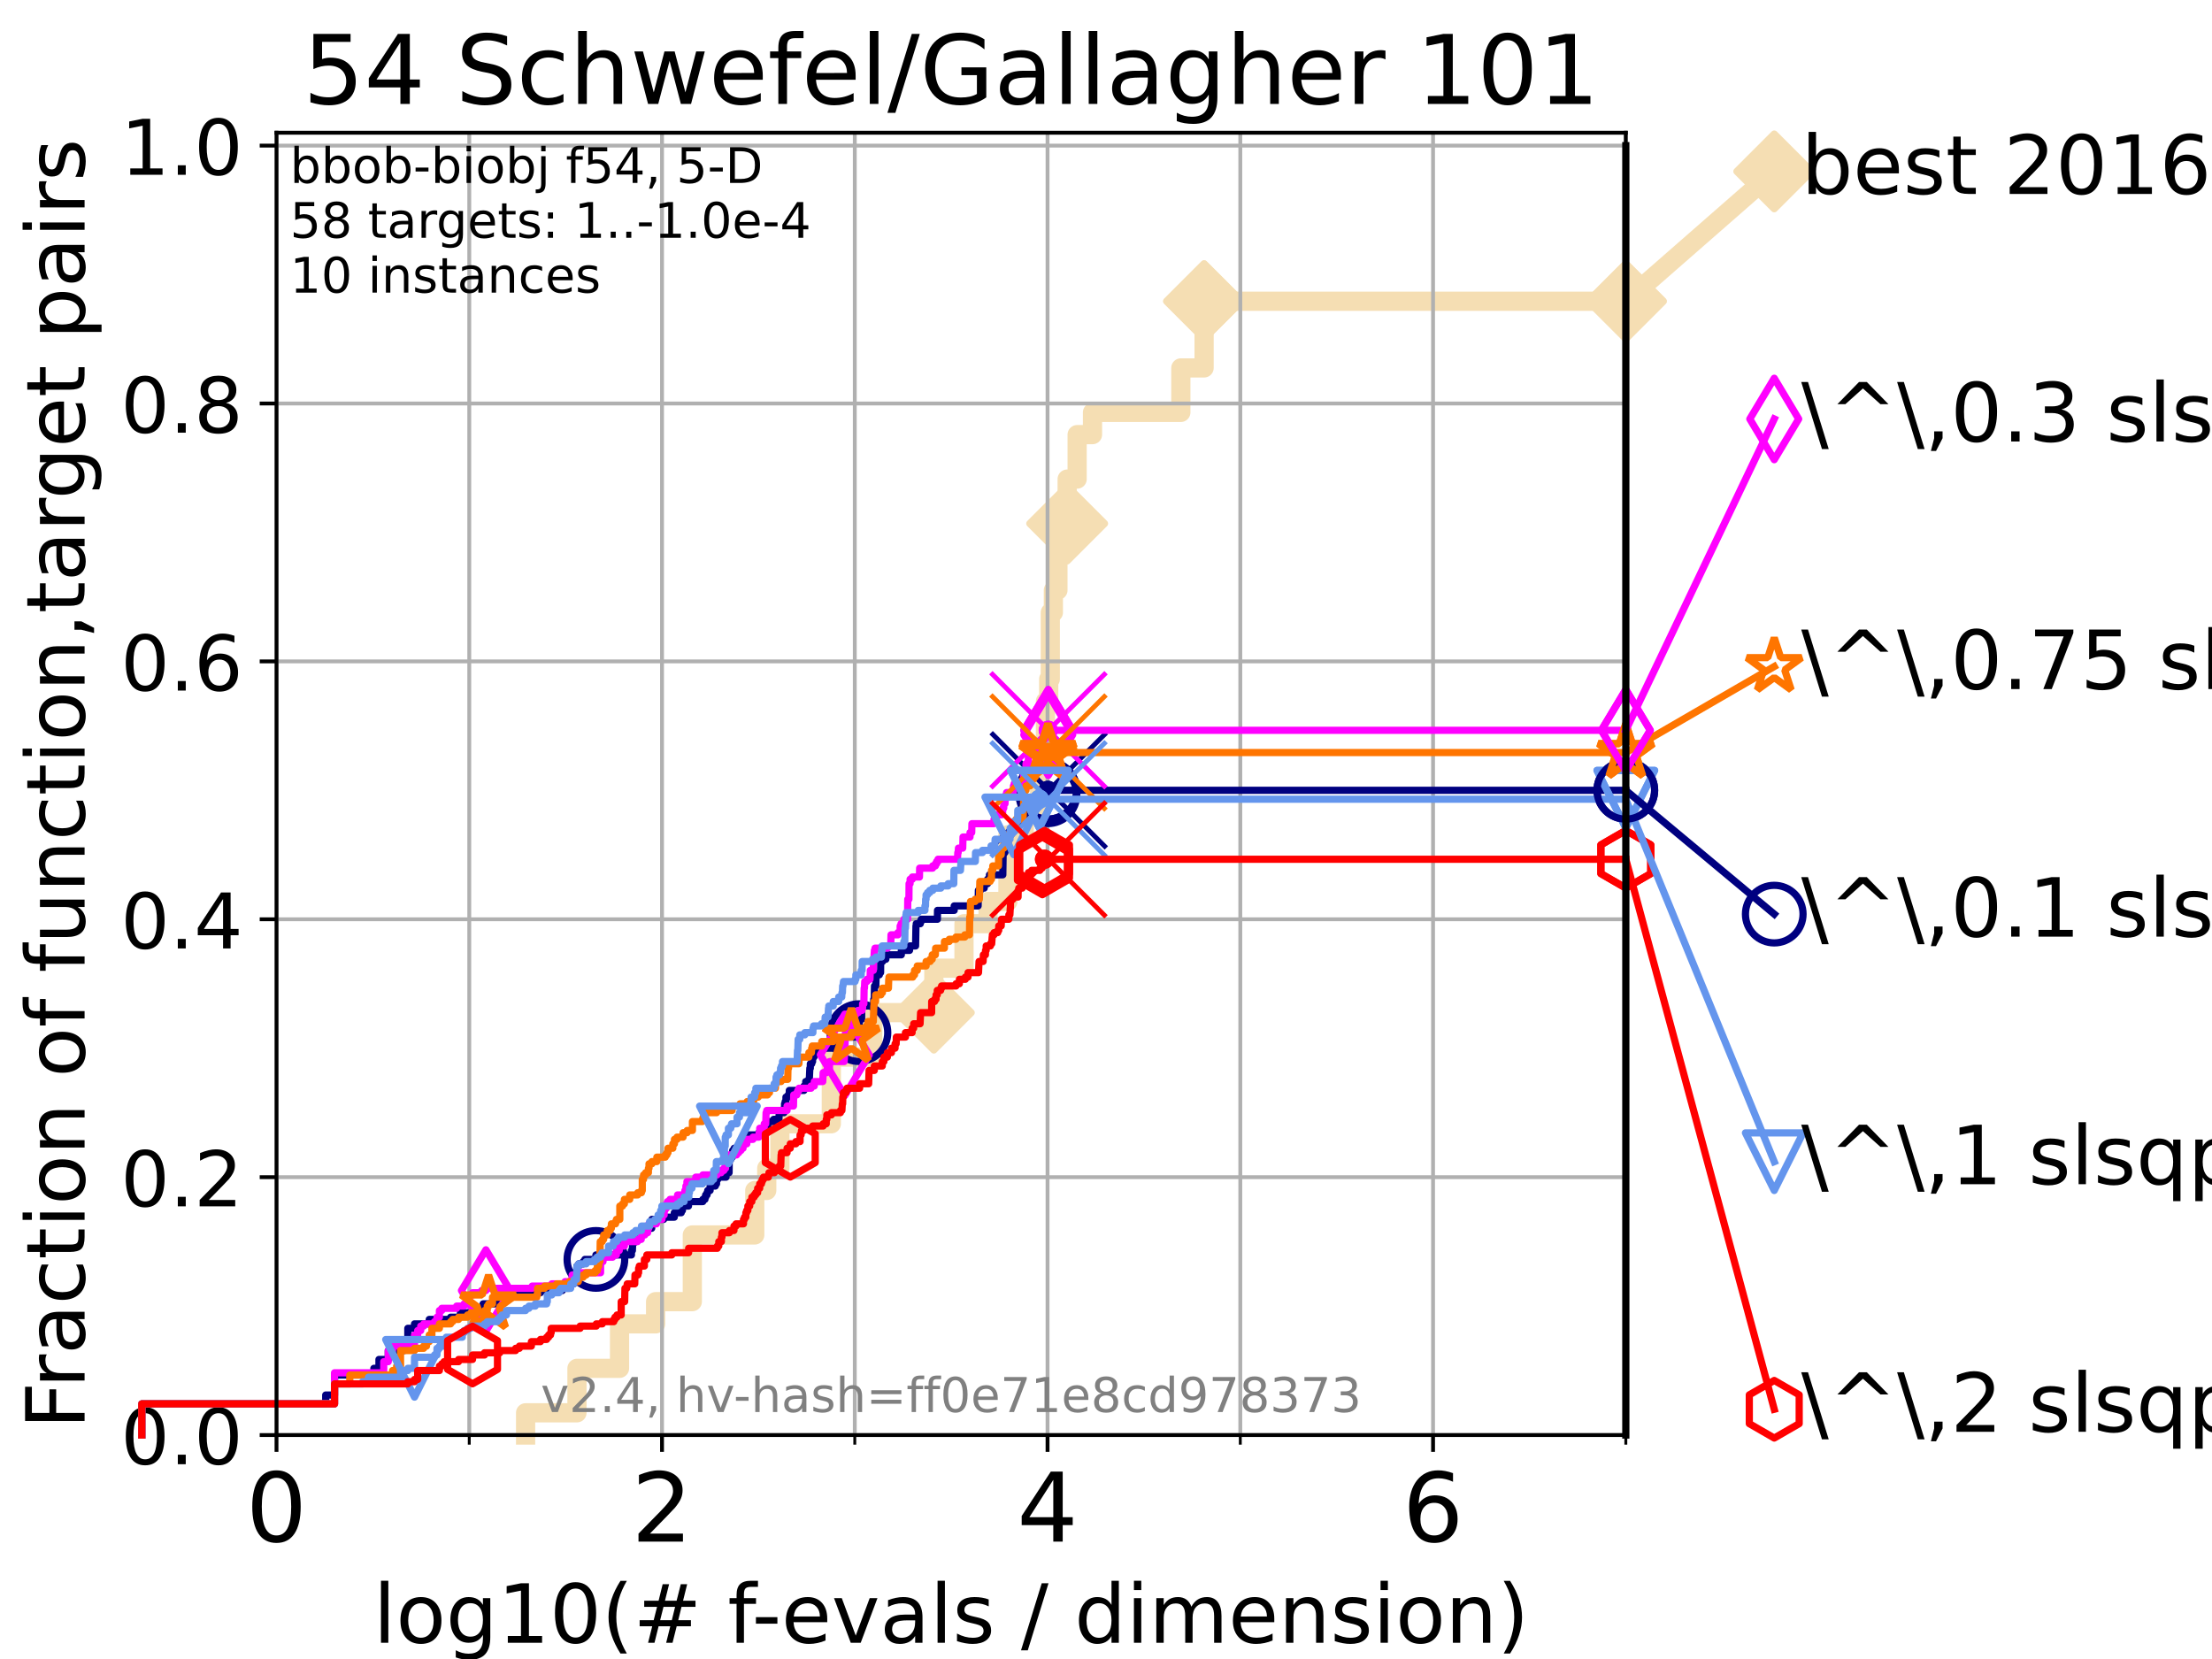<?xml version="1.0" encoding="utf-8" standalone="no"?>
<!DOCTYPE svg PUBLIC "-//W3C//DTD SVG 1.1//EN"
  "http://www.w3.org/Graphics/SVG/1.1/DTD/svg11.dtd">
<!-- Created with matplotlib (https://matplotlib.org/) -->
<svg height="345.6pt" version="1.1" viewBox="0 0 460.8 345.6" width="460.8pt" xmlns="http://www.w3.org/2000/svg" xmlns:xlink="http://www.w3.org/1999/xlink">
 <defs>
  <style type="text/css">*{stroke-linecap:butt;stroke-linejoin:round;}</style>
 </defs>
 <g id="figure_1">
  <g id="patch_1">
   <path d="M 0 345.6 
L 460.8 345.6 
L 460.8 0 
L 0 0 
z
" style="fill:#ffffff;"/>
  </g>
  <g id="axes_1">
   <g id="patch_2">
    <path d="M 57.6 298.944 
L 338.688 298.944 
L 338.688 27.648 
L 57.6 27.648 
z
" style="fill:#ffffff;"/>
   </g>
   <g id="line2d_1">
    <path d="M 109.491 298.944 
L 109.491 294.313 
L 120.191 294.313 
L 120.191 285.05 
L 129.06 285.05 
L 129.06 275.788 
L 136.57 275.788 
L 136.57 271.157 
L 144.221 271.157 
L 144.221 257.263 
L 157.232 257.263 
L 157.232 248.001 
L 159.728 248.001 
L 159.728 243.37 
L 162.466 243.37 
L 162.466 234.107 
L 173.179 234.107 
L 173.179 220.214 
L 181.809 220.214 
L 181.809 210.951 
L 194.535 210.951 
L 194.535 201.689 
L 200.817 201.689 
L 200.817 192.426 
L 205.828 192.426 
L 205.828 187.795 
L 209.968 187.795 
L 209.968 173.901 
L 213.364 173.901 
L 213.364 169.27 
L 216.578 169.27 
L 216.578 155.377 
L 217.782 155.377 
L 217.782 146.114 
L 218.461 146.114 
L 218.461 141.483 
L 218.796 141.483 
L 218.796 127.589 
L 219.436 127.589 
L 219.436 122.958 
L 220.386 122.958 
L 220.386 109.065 
L 222.309 109.065 
L 222.309 99.802 
L 224.389 99.802 
L 224.389 90.54 
L 227.587 90.54 
L 227.587 85.909 
L 245.991 85.909 
L 245.991 76.646 
L 250.836 76.646 
L 250.836 62.753 
L 338.688 62.753 
" style="fill:none;stroke:#f5deb3;stroke-linecap:square;stroke-width:4;"/>
   </g>
   <g id="line2d_2">
    <defs>
     <path d="M 0 7.778 
L 7.778 0 
L 0 -7.778 
L -7.778 0 
z
" id="m11a11629d0" style="stroke:#f5deb3;stroke-linejoin:miter;stroke-width:1.5;"/>
    </defs>
    <g>
     <use style="fill:#f5deb3;stroke:#f5deb3;stroke-linejoin:miter;stroke-width:1.5;" x="194.535" xlink:href="#m11a11629d0" y="210.951"/>
     <use style="fill:#f5deb3;stroke:#f5deb3;stroke-linejoin:miter;stroke-width:1.5;" x="222.309" xlink:href="#m11a11629d0" y="109.065"/>
     <use style="fill:#f5deb3;stroke:#f5deb3;stroke-linejoin:miter;stroke-width:1.5;" x="250.836" xlink:href="#m11a11629d0" y="62.753"/>
     <use style="fill:#f5deb3;stroke:#f5deb3;stroke-linejoin:miter;stroke-width:1.5;" x="250.836" xlink:href="#m11a11629d0" y="62.753"/>
     <use style="fill:#f5deb3;stroke:#f5deb3;stroke-linejoin:miter;stroke-width:1.5;" x="338.688" xlink:href="#m11a11629d0" y="62.753"/>
    </g>
   </g>
   <g id="line2d_3">
    <path style="fill:none;stroke:#f5deb3;stroke-linecap:square;stroke-width:4;"/>
    <g/>
   </g>
   <g id="line2d_4">
    <path d="M 338.688 62.753 
L 369.608 35.706 
" style="fill:none;stroke:#f5deb3;stroke-linecap:square;stroke-width:4;"/>
    <g>
     <use style="fill:#f5deb3;stroke:#f5deb3;stroke-linejoin:miter;stroke-width:1.5;" x="338.688" xlink:href="#m11a11629d0" y="62.753"/>
     <use style="fill:#f5deb3;stroke:#f5deb3;stroke-linejoin:miter;stroke-width:1.5;" x="369.608" xlink:href="#m11a11629d0" y="35.706"/>
    </g>
   </g>
   <g id="matplotlib.axis_1">
    <g id="xtick_1">
     <g id="line2d_5">
      <path clip-path="url(#p8bac266c57)" d="M 57.6 298.944 
L 57.6 27.648 
" style="fill:none;stroke:#b0b0b0;stroke-linecap:square;stroke-width:0.8;"/>
     </g>
     <g id="line2d_6">
      <defs>
       <path d="M 0 0 
L 0 3.5 
" id="m46d787f5b4" style="stroke:#000000;stroke-width:0.8;"/>
      </defs>
      <g>
       <use style="stroke:#000000;stroke-width:0.8;" x="57.6" xlink:href="#m46d787f5b4" y="298.944"/>
      </g>
     </g>
     <g id="text_1">
      <!-- 0 -->
      <g transform="translate(51.237 321.141)scale(0.2 -0.2)">
       <defs>
        <path d="M 31.781 66.406 
Q 24.172 66.406 20.328 58.906 
Q 16.5 51.422 16.5 36.375 
Q 16.5 21.391 20.328 13.891 
Q 24.172 6.391 31.781 6.391 
Q 39.453 6.391 43.281 13.891 
Q 47.125 21.391 47.125 36.375 
Q 47.125 51.422 43.281 58.906 
Q 39.453 66.406 31.781 66.406 
z
M 31.781 74.219 
Q 44.047 74.219 50.516 64.516 
Q 56.984 54.828 56.984 36.375 
Q 56.984 17.969 50.516 8.266 
Q 44.047 -1.422 31.781 -1.422 
Q 19.531 -1.422 13.062 8.266 
Q 6.594 17.969 6.594 36.375 
Q 6.594 54.828 13.062 64.516 
Q 19.531 74.219 31.781 74.219 
z
" id="DejaVuSans-48"/>
       </defs>
       <use xlink:href="#DejaVuSans-48"/>
      </g>
     </g>
    </g>
    <g id="xtick_2">
     <g id="line2d_7">
      <path clip-path="url(#p8bac266c57)" d="M 137.911 298.944 
L 137.911 27.648 
" style="fill:none;stroke:#b0b0b0;stroke-linecap:square;stroke-width:0.8;"/>
     </g>
     <g id="line2d_8">
      <g>
       <use style="stroke:#000000;stroke-width:0.8;" x="137.911" xlink:href="#m46d787f5b4" y="298.944"/>
      </g>
     </g>
     <g id="text_2">
      <!-- 2 -->
      <g transform="translate(131.548 321.141)scale(0.2 -0.2)">
       <defs>
        <path d="M 19.188 8.297 
L 53.609 8.297 
L 53.609 0 
L 7.328 0 
L 7.328 8.297 
Q 12.938 14.109 22.625 23.891 
Q 32.328 33.688 34.812 36.531 
Q 39.547 41.844 41.422 45.531 
Q 43.312 49.219 43.312 52.781 
Q 43.312 58.594 39.234 62.25 
Q 35.156 65.922 28.609 65.922 
Q 23.969 65.922 18.812 64.312 
Q 13.672 62.703 7.812 59.422 
L 7.812 69.391 
Q 13.766 71.781 18.938 73 
Q 24.125 74.219 28.422 74.219 
Q 39.75 74.219 46.484 68.547 
Q 53.219 62.891 53.219 53.422 
Q 53.219 48.922 51.531 44.891 
Q 49.859 40.875 45.406 35.406 
Q 44.188 33.984 37.641 27.219 
Q 31.109 20.453 19.188 8.297 
z
" id="DejaVuSans-50"/>
       </defs>
       <use xlink:href="#DejaVuSans-50"/>
      </g>
     </g>
    </g>
    <g id="xtick_3">
     <g id="line2d_9">
      <path clip-path="url(#p8bac266c57)" d="M 218.222 298.944 
L 218.222 27.648 
" style="fill:none;stroke:#b0b0b0;stroke-linecap:square;stroke-width:0.8;"/>
     </g>
     <g id="line2d_10">
      <g>
       <use style="stroke:#000000;stroke-width:0.8;" x="218.222" xlink:href="#m46d787f5b4" y="298.944"/>
      </g>
     </g>
     <g id="text_3">
      <!-- 4 -->
      <g transform="translate(211.859 321.141)scale(0.2 -0.2)">
       <defs>
        <path d="M 37.797 64.312 
L 12.891 25.391 
L 37.797 25.391 
z
M 35.203 72.906 
L 47.609 72.906 
L 47.609 25.391 
L 58.016 25.391 
L 58.016 17.188 
L 47.609 17.188 
L 47.609 0 
L 37.797 0 
L 37.797 17.188 
L 4.891 17.188 
L 4.891 26.703 
z
" id="DejaVuSans-52"/>
       </defs>
       <use xlink:href="#DejaVuSans-52"/>
      </g>
     </g>
    </g>
    <g id="xtick_4">
     <g id="line2d_11">
      <path clip-path="url(#p8bac266c57)" d="M 298.533 298.944 
L 298.533 27.648 
" style="fill:none;stroke:#b0b0b0;stroke-linecap:square;stroke-width:0.8;"/>
     </g>
     <g id="line2d_12">
      <g>
       <use style="stroke:#000000;stroke-width:0.8;" x="298.533" xlink:href="#m46d787f5b4" y="298.944"/>
      </g>
     </g>
     <g id="text_4">
      <!-- 6 -->
      <g transform="translate(292.17 321.141)scale(0.2 -0.2)">
       <defs>
        <path d="M 33.016 40.375 
Q 26.375 40.375 22.484 35.828 
Q 18.609 31.297 18.609 23.391 
Q 18.609 15.531 22.484 10.953 
Q 26.375 6.391 33.016 6.391 
Q 39.656 6.391 43.531 10.953 
Q 47.406 15.531 47.406 23.391 
Q 47.406 31.297 43.531 35.828 
Q 39.656 40.375 33.016 40.375 
z
M 52.594 71.297 
L 52.594 62.312 
Q 48.875 64.062 45.094 64.984 
Q 41.312 65.922 37.594 65.922 
Q 27.828 65.922 22.672 59.328 
Q 17.531 52.734 16.797 39.406 
Q 19.672 43.656 24.016 45.922 
Q 28.375 48.188 33.594 48.188 
Q 44.578 48.188 50.953 41.516 
Q 57.328 34.859 57.328 23.391 
Q 57.328 12.156 50.688 5.359 
Q 44.047 -1.422 33.016 -1.422 
Q 20.359 -1.422 13.672 8.266 
Q 6.984 17.969 6.984 36.375 
Q 6.984 53.656 15.188 63.938 
Q 23.391 74.219 37.203 74.219 
Q 40.922 74.219 44.703 73.484 
Q 48.484 72.75 52.594 71.297 
z
" id="DejaVuSans-54"/>
       </defs>
       <use xlink:href="#DejaVuSans-54"/>
      </g>
     </g>
    </g>
    <g id="xtick_5">
     <g id="line2d_13">
      <path clip-path="url(#p8bac266c57)" d="M 97.755 298.944 
L 97.755 27.648 
" style="fill:none;stroke:#b0b0b0;stroke-linecap:square;stroke-width:0.8;"/>
     </g>
     <g id="line2d_14">
      <defs>
       <path d="M 0 0 
L 0 2 
" id="m8abbb38ce6" style="stroke:#000000;stroke-width:0.6;"/>
      </defs>
      <g>
       <use style="stroke:#000000;stroke-width:0.6;" x="97.755" xlink:href="#m8abbb38ce6" y="298.944"/>
      </g>
     </g>
    </g>
    <g id="xtick_6">
     <g id="line2d_15">
      <path clip-path="url(#p8bac266c57)" d="M 178.066 298.944 
L 178.066 27.648 
" style="fill:none;stroke:#b0b0b0;stroke-linecap:square;stroke-width:0.8;"/>
     </g>
     <g id="line2d_16">
      <g>
       <use style="stroke:#000000;stroke-width:0.6;" x="178.066" xlink:href="#m8abbb38ce6" y="298.944"/>
      </g>
     </g>
    </g>
    <g id="xtick_7">
     <g id="line2d_17">
      <path clip-path="url(#p8bac266c57)" d="M 258.377 298.944 
L 258.377 27.648 
" style="fill:none;stroke:#b0b0b0;stroke-linecap:square;stroke-width:0.8;"/>
     </g>
     <g id="line2d_18">
      <g>
       <use style="stroke:#000000;stroke-width:0.6;" x="258.377" xlink:href="#m8abbb38ce6" y="298.944"/>
      </g>
     </g>
    </g>
    <g id="xtick_8">
     <g id="line2d_19">
      <path clip-path="url(#p8bac266c57)" d="M 338.688 298.944 
L 338.688 27.648 
" style="fill:none;stroke:#b0b0b0;stroke-linecap:square;stroke-width:0.8;"/>
     </g>
     <g id="line2d_20">
      <g>
       <use style="stroke:#000000;stroke-width:0.6;" x="338.688" xlink:href="#m8abbb38ce6" y="298.944"/>
      </g>
     </g>
    </g>
    <g id="text_5">
     <!-- log10(# f-evals / dimension) -->
     <g transform="translate(77.764 342.218)scale(0.17 -0.17)">
      <defs>
       <path d="M 9.422 75.984 
L 18.406 75.984 
L 18.406 0 
L 9.422 0 
z
" id="DejaVuSans-108"/>
       <path d="M 30.609 48.391 
Q 23.391 48.391 19.188 42.75 
Q 14.984 37.109 14.984 27.297 
Q 14.984 17.484 19.156 11.844 
Q 23.344 6.203 30.609 6.203 
Q 37.797 6.203 41.984 11.859 
Q 46.188 17.531 46.188 27.297 
Q 46.188 37.016 41.984 42.703 
Q 37.797 48.391 30.609 48.391 
z
M 30.609 56 
Q 42.328 56 49.016 48.375 
Q 55.719 40.766 55.719 27.297 
Q 55.719 13.875 49.016 6.219 
Q 42.328 -1.422 30.609 -1.422 
Q 18.844 -1.422 12.172 6.219 
Q 5.516 13.875 5.516 27.297 
Q 5.516 40.766 12.172 48.375 
Q 18.844 56 30.609 56 
z
" id="DejaVuSans-111"/>
       <path d="M 45.406 27.984 
Q 45.406 37.75 41.375 43.109 
Q 37.359 48.484 30.078 48.484 
Q 22.859 48.484 18.828 43.109 
Q 14.797 37.75 14.797 27.984 
Q 14.797 18.266 18.828 12.891 
Q 22.859 7.516 30.078 7.516 
Q 37.359 7.516 41.375 12.891 
Q 45.406 18.266 45.406 27.984 
z
M 54.391 6.781 
Q 54.391 -7.172 48.188 -13.984 
Q 42 -20.797 29.203 -20.797 
Q 24.469 -20.797 20.266 -20.094 
Q 16.062 -19.391 12.109 -17.922 
L 12.109 -9.188 
Q 16.062 -11.328 19.922 -12.344 
Q 23.781 -13.375 27.781 -13.375 
Q 36.625 -13.375 41.016 -8.766 
Q 45.406 -4.156 45.406 5.172 
L 45.406 9.625 
Q 42.625 4.781 38.281 2.391 
Q 33.938 0 27.875 0 
Q 17.828 0 11.672 7.656 
Q 5.516 15.328 5.516 27.984 
Q 5.516 40.672 11.672 48.328 
Q 17.828 56 27.875 56 
Q 33.938 56 38.281 53.609 
Q 42.625 51.219 45.406 46.391 
L 45.406 54.688 
L 54.391 54.688 
z
" id="DejaVuSans-103"/>
       <path d="M 12.406 8.297 
L 28.516 8.297 
L 28.516 63.922 
L 10.984 60.406 
L 10.984 69.391 
L 28.422 72.906 
L 38.281 72.906 
L 38.281 8.297 
L 54.391 8.297 
L 54.391 0 
L 12.406 0 
z
" id="DejaVuSans-49"/>
       <path d="M 31 75.875 
Q 24.469 64.656 21.281 53.656 
Q 18.109 42.672 18.109 31.391 
Q 18.109 20.125 21.312 9.062 
Q 24.516 -2 31 -13.188 
L 23.188 -13.188 
Q 15.875 -1.703 12.234 9.375 
Q 8.594 20.453 8.594 31.391 
Q 8.594 42.281 12.203 53.312 
Q 15.828 64.359 23.188 75.875 
z
" id="DejaVuSans-40"/>
       <path d="M 51.125 44 
L 36.922 44 
L 32.812 27.688 
L 47.125 27.688 
z
M 43.797 71.781 
L 38.719 51.516 
L 52.984 51.516 
L 58.109 71.781 
L 65.922 71.781 
L 60.891 51.516 
L 76.125 51.516 
L 76.125 44 
L 58.984 44 
L 54.984 27.688 
L 70.516 27.688 
L 70.516 20.219 
L 53.078 20.219 
L 48 0 
L 40.188 0 
L 45.219 20.219 
L 30.906 20.219 
L 25.875 0 
L 18.016 0 
L 23.094 20.219 
L 7.719 20.219 
L 7.719 27.688 
L 24.906 27.688 
L 29 44 
L 13.281 44 
L 13.281 51.516 
L 30.906 51.516 
L 35.891 71.781 
z
" id="DejaVuSans-35"/>
       <path id="DejaVuSans-32"/>
       <path d="M 37.109 75.984 
L 37.109 68.5 
L 28.516 68.5 
Q 23.688 68.5 21.797 66.547 
Q 19.922 64.594 19.922 59.516 
L 19.922 54.688 
L 34.719 54.688 
L 34.719 47.703 
L 19.922 47.703 
L 19.922 0 
L 10.891 0 
L 10.891 47.703 
L 2.297 47.703 
L 2.297 54.688 
L 10.891 54.688 
L 10.891 58.5 
Q 10.891 67.625 15.141 71.797 
Q 19.391 75.984 28.609 75.984 
z
" id="DejaVuSans-102"/>
       <path d="M 4.891 31.391 
L 31.203 31.391 
L 31.203 23.391 
L 4.891 23.391 
z
" id="DejaVuSans-45"/>
       <path d="M 56.203 29.594 
L 56.203 25.203 
L 14.891 25.203 
Q 15.484 15.922 20.484 11.062 
Q 25.484 6.203 34.422 6.203 
Q 39.594 6.203 44.453 7.469 
Q 49.312 8.734 54.109 11.281 
L 54.109 2.781 
Q 49.266 0.734 44.188 -0.344 
Q 39.109 -1.422 33.891 -1.422 
Q 20.797 -1.422 13.156 6.188 
Q 5.516 13.812 5.516 26.812 
Q 5.516 40.234 12.766 48.109 
Q 20.016 56 32.328 56 
Q 43.359 56 49.781 48.891 
Q 56.203 41.797 56.203 29.594 
z
M 47.219 32.234 
Q 47.125 39.594 43.094 43.984 
Q 39.062 48.391 32.422 48.391 
Q 24.906 48.391 20.391 44.141 
Q 15.875 39.891 15.188 32.172 
z
" id="DejaVuSans-101"/>
       <path d="M 2.984 54.688 
L 12.5 54.688 
L 29.594 8.797 
L 46.688 54.688 
L 56.203 54.688 
L 35.688 0 
L 23.484 0 
z
" id="DejaVuSans-118"/>
       <path d="M 34.281 27.484 
Q 23.391 27.484 19.188 25 
Q 14.984 22.516 14.984 16.5 
Q 14.984 11.719 18.141 8.906 
Q 21.297 6.109 26.703 6.109 
Q 34.188 6.109 38.703 11.406 
Q 43.219 16.703 43.219 25.484 
L 43.219 27.484 
z
M 52.203 31.203 
L 52.203 0 
L 43.219 0 
L 43.219 8.297 
Q 40.141 3.328 35.547 0.953 
Q 30.953 -1.422 24.312 -1.422 
Q 15.922 -1.422 10.953 3.297 
Q 6 8.016 6 15.922 
Q 6 25.141 12.172 29.828 
Q 18.359 34.516 30.609 34.516 
L 43.219 34.516 
L 43.219 35.406 
Q 43.219 41.609 39.141 45 
Q 35.062 48.391 27.688 48.391 
Q 23 48.391 18.547 47.266 
Q 14.109 46.141 10.016 43.891 
L 10.016 52.203 
Q 14.938 54.109 19.578 55.047 
Q 24.219 56 28.609 56 
Q 40.484 56 46.344 49.844 
Q 52.203 43.703 52.203 31.203 
z
" id="DejaVuSans-97"/>
       <path d="M 44.281 53.078 
L 44.281 44.578 
Q 40.484 46.531 36.375 47.5 
Q 32.281 48.484 27.875 48.484 
Q 21.188 48.484 17.844 46.438 
Q 14.5 44.391 14.5 40.281 
Q 14.5 37.156 16.891 35.375 
Q 19.281 33.594 26.516 31.984 
L 29.594 31.297 
Q 39.156 29.25 43.188 25.516 
Q 47.219 21.781 47.219 15.094 
Q 47.219 7.469 41.188 3.016 
Q 35.156 -1.422 24.609 -1.422 
Q 20.219 -1.422 15.453 -0.562 
Q 10.688 0.297 5.422 2 
L 5.422 11.281 
Q 10.406 8.688 15.234 7.391 
Q 20.062 6.109 24.812 6.109 
Q 31.156 6.109 34.562 8.281 
Q 37.984 10.453 37.984 14.406 
Q 37.984 18.062 35.516 20.016 
Q 33.062 21.969 24.703 23.781 
L 21.578 24.516 
Q 13.234 26.266 9.516 29.906 
Q 5.812 33.547 5.812 39.891 
Q 5.812 47.609 11.281 51.797 
Q 16.75 56 26.812 56 
Q 31.781 56 36.172 55.266 
Q 40.578 54.547 44.281 53.078 
z
" id="DejaVuSans-115"/>
       <path d="M 25.391 72.906 
L 33.688 72.906 
L 8.297 -9.281 
L 0 -9.281 
z
" id="DejaVuSans-47"/>
       <path d="M 45.406 46.391 
L 45.406 75.984 
L 54.391 75.984 
L 54.391 0 
L 45.406 0 
L 45.406 8.203 
Q 42.578 3.328 38.25 0.953 
Q 33.938 -1.422 27.875 -1.422 
Q 17.969 -1.422 11.734 6.484 
Q 5.516 14.406 5.516 27.297 
Q 5.516 40.188 11.734 48.094 
Q 17.969 56 27.875 56 
Q 33.938 56 38.25 53.625 
Q 42.578 51.266 45.406 46.391 
z
M 14.797 27.297 
Q 14.797 17.391 18.875 11.75 
Q 22.953 6.109 30.078 6.109 
Q 37.203 6.109 41.297 11.75 
Q 45.406 17.391 45.406 27.297 
Q 45.406 37.203 41.297 42.844 
Q 37.203 48.484 30.078 48.484 
Q 22.953 48.484 18.875 42.844 
Q 14.797 37.203 14.797 27.297 
z
" id="DejaVuSans-100"/>
       <path d="M 9.422 54.688 
L 18.406 54.688 
L 18.406 0 
L 9.422 0 
z
M 9.422 75.984 
L 18.406 75.984 
L 18.406 64.594 
L 9.422 64.594 
z
" id="DejaVuSans-105"/>
       <path d="M 52 44.188 
Q 55.375 50.25 60.062 53.125 
Q 64.75 56 71.094 56 
Q 79.641 56 84.281 50.016 
Q 88.922 44.047 88.922 33.016 
L 88.922 0 
L 79.891 0 
L 79.891 32.719 
Q 79.891 40.578 77.094 44.375 
Q 74.312 48.188 68.609 48.188 
Q 61.625 48.188 57.562 43.547 
Q 53.516 38.922 53.516 30.906 
L 53.516 0 
L 44.484 0 
L 44.484 32.719 
Q 44.484 40.625 41.703 44.406 
Q 38.922 48.188 33.109 48.188 
Q 26.219 48.188 22.156 43.531 
Q 18.109 38.875 18.109 30.906 
L 18.109 0 
L 9.078 0 
L 9.078 54.688 
L 18.109 54.688 
L 18.109 46.188 
Q 21.188 51.219 25.484 53.609 
Q 29.781 56 35.688 56 
Q 41.656 56 45.828 52.969 
Q 50 49.953 52 44.188 
z
" id="DejaVuSans-109"/>
       <path d="M 54.891 33.016 
L 54.891 0 
L 45.906 0 
L 45.906 32.719 
Q 45.906 40.484 42.875 44.328 
Q 39.844 48.188 33.797 48.188 
Q 26.516 48.188 22.312 43.547 
Q 18.109 38.922 18.109 30.906 
L 18.109 0 
L 9.078 0 
L 9.078 54.688 
L 18.109 54.688 
L 18.109 46.188 
Q 21.344 51.125 25.703 53.562 
Q 30.078 56 35.797 56 
Q 45.219 56 50.047 50.172 
Q 54.891 44.344 54.891 33.016 
z
" id="DejaVuSans-110"/>
       <path d="M 8.016 75.875 
L 15.828 75.875 
Q 23.141 64.359 26.781 53.312 
Q 30.422 42.281 30.422 31.391 
Q 30.422 20.453 26.781 9.375 
Q 23.141 -1.703 15.828 -13.188 
L 8.016 -13.188 
Q 14.5 -2 17.703 9.062 
Q 20.906 20.125 20.906 31.391 
Q 20.906 42.672 17.703 53.656 
Q 14.5 64.656 8.016 75.875 
z
" id="DejaVuSans-41"/>
      </defs>
      <use xlink:href="#DejaVuSans-108"/>
      <use x="27.783" xlink:href="#DejaVuSans-111"/>
      <use x="88.965" xlink:href="#DejaVuSans-103"/>
      <use x="152.441" xlink:href="#DejaVuSans-49"/>
      <use x="216.064" xlink:href="#DejaVuSans-48"/>
      <use x="279.688" xlink:href="#DejaVuSans-40"/>
      <use x="318.701" xlink:href="#DejaVuSans-35"/>
      <use x="402.49" xlink:href="#DejaVuSans-32"/>
      <use x="434.277" xlink:href="#DejaVuSans-102"/>
      <use x="463.982" xlink:href="#DejaVuSans-45"/>
      <use x="500.066" xlink:href="#DejaVuSans-101"/>
      <use x="561.59" xlink:href="#DejaVuSans-118"/>
      <use x="620.77" xlink:href="#DejaVuSans-97"/>
      <use x="682.049" xlink:href="#DejaVuSans-108"/>
      <use x="709.832" xlink:href="#DejaVuSans-115"/>
      <use x="761.932" xlink:href="#DejaVuSans-32"/>
      <use x="793.719" xlink:href="#DejaVuSans-47"/>
      <use x="827.41" xlink:href="#DejaVuSans-32"/>
      <use x="859.197" xlink:href="#DejaVuSans-100"/>
      <use x="922.674" xlink:href="#DejaVuSans-105"/>
      <use x="950.457" xlink:href="#DejaVuSans-109"/>
      <use x="1047.869" xlink:href="#DejaVuSans-101"/>
      <use x="1109.393" xlink:href="#DejaVuSans-110"/>
      <use x="1172.771" xlink:href="#DejaVuSans-115"/>
      <use x="1224.871" xlink:href="#DejaVuSans-105"/>
      <use x="1252.654" xlink:href="#DejaVuSans-111"/>
      <use x="1313.836" xlink:href="#DejaVuSans-110"/>
      <use x="1377.215" xlink:href="#DejaVuSans-41"/>
     </g>
    </g>
   </g>
   <g id="matplotlib.axis_2">
    <g id="ytick_1">
     <g id="line2d_21">
      <path clip-path="url(#p8bac266c57)" d="M 57.6 298.944 
L 338.688 298.944 
" style="fill:none;stroke:#b0b0b0;stroke-linecap:square;stroke-width:0.8;"/>
     </g>
     <g id="line2d_22">
      <defs>
       <path d="M 0 0 
L -3.5 0 
" id="m40db141b6f" style="stroke:#000000;stroke-width:0.8;"/>
      </defs>
      <g>
       <use style="stroke:#000000;stroke-width:0.8;" x="57.6" xlink:href="#m40db141b6f" y="298.944"/>
      </g>
     </g>
     <g id="text_6">
      <!-- 0.0 -->
      <g transform="translate(25.155 305.023)scale(0.16 -0.16)">
       <defs>
        <path d="M 10.688 12.406 
L 21 12.406 
L 21 0 
L 10.688 0 
z
" id="DejaVuSans-46"/>
       </defs>
       <use xlink:href="#DejaVuSans-48"/>
       <use x="63.623" xlink:href="#DejaVuSans-46"/>
       <use x="95.41" xlink:href="#DejaVuSans-48"/>
      </g>
     </g>
    </g>
    <g id="ytick_2">
     <g id="line2d_23">
      <path clip-path="url(#p8bac266c57)" d="M 57.6 245.222 
L 338.688 245.222 
" style="fill:none;stroke:#b0b0b0;stroke-linecap:square;stroke-width:0.8;"/>
     </g>
     <g id="line2d_24">
      <g>
       <use style="stroke:#000000;stroke-width:0.8;" x="57.6" xlink:href="#m40db141b6f" y="245.222"/>
      </g>
     </g>
     <g id="text_7">
      <!-- 0.2 -->
      <g transform="translate(25.155 251.301)scale(0.16 -0.16)">
       <use xlink:href="#DejaVuSans-48"/>
       <use x="63.623" xlink:href="#DejaVuSans-46"/>
       <use x="95.41" xlink:href="#DejaVuSans-50"/>
      </g>
     </g>
    </g>
    <g id="ytick_3">
     <g id="line2d_25">
      <path clip-path="url(#p8bac266c57)" d="M 57.6 191.5 
L 338.688 191.5 
" style="fill:none;stroke:#b0b0b0;stroke-linecap:square;stroke-width:0.8;"/>
     </g>
     <g id="line2d_26">
      <g>
       <use style="stroke:#000000;stroke-width:0.8;" x="57.6" xlink:href="#m40db141b6f" y="191.5"/>
      </g>
     </g>
     <g id="text_8">
      <!-- 0.4 -->
      <g transform="translate(25.155 197.579)scale(0.16 -0.16)">
       <use xlink:href="#DejaVuSans-48"/>
       <use x="63.623" xlink:href="#DejaVuSans-46"/>
       <use x="95.41" xlink:href="#DejaVuSans-52"/>
      </g>
     </g>
    </g>
    <g id="ytick_4">
     <g id="line2d_27">
      <path clip-path="url(#p8bac266c57)" d="M 57.6 137.778 
L 338.688 137.778 
" style="fill:none;stroke:#b0b0b0;stroke-linecap:square;stroke-width:0.8;"/>
     </g>
     <g id="line2d_28">
      <g>
       <use style="stroke:#000000;stroke-width:0.8;" x="57.6" xlink:href="#m40db141b6f" y="137.778"/>
      </g>
     </g>
     <g id="text_9">
      <!-- 0.6 -->
      <g transform="translate(25.155 143.857)scale(0.16 -0.16)">
       <use xlink:href="#DejaVuSans-48"/>
       <use x="63.623" xlink:href="#DejaVuSans-46"/>
       <use x="95.41" xlink:href="#DejaVuSans-54"/>
      </g>
     </g>
    </g>
    <g id="ytick_5">
     <g id="line2d_29">
      <path clip-path="url(#p8bac266c57)" d="M 57.6 84.056 
L 338.688 84.056 
" style="fill:none;stroke:#b0b0b0;stroke-linecap:square;stroke-width:0.8;"/>
     </g>
     <g id="line2d_30">
      <g>
       <use style="stroke:#000000;stroke-width:0.8;" x="57.6" xlink:href="#m40db141b6f" y="84.056"/>
      </g>
     </g>
     <g id="text_10">
      <!-- 0.8 -->
      <g transform="translate(25.155 90.135)scale(0.16 -0.16)">
       <defs>
        <path d="M 31.781 34.625 
Q 24.75 34.625 20.719 30.859 
Q 16.703 27.094 16.703 20.516 
Q 16.703 13.922 20.719 10.156 
Q 24.75 6.391 31.781 6.391 
Q 38.812 6.391 42.859 10.172 
Q 46.922 13.969 46.922 20.516 
Q 46.922 27.094 42.891 30.859 
Q 38.875 34.625 31.781 34.625 
z
M 21.922 38.812 
Q 15.578 40.375 12.031 44.719 
Q 8.5 49.078 8.5 55.328 
Q 8.5 64.062 14.719 69.141 
Q 20.953 74.219 31.781 74.219 
Q 42.672 74.219 48.875 69.141 
Q 55.078 64.062 55.078 55.328 
Q 55.078 49.078 51.531 44.719 
Q 48 40.375 41.703 38.812 
Q 48.828 37.156 52.797 32.312 
Q 56.781 27.484 56.781 20.516 
Q 56.781 9.906 50.312 4.234 
Q 43.844 -1.422 31.781 -1.422 
Q 19.734 -1.422 13.25 4.234 
Q 6.781 9.906 6.781 20.516 
Q 6.781 27.484 10.781 32.312 
Q 14.797 37.156 21.922 38.812 
z
M 18.312 54.391 
Q 18.312 48.734 21.844 45.562 
Q 25.391 42.391 31.781 42.391 
Q 38.141 42.391 41.719 45.562 
Q 45.312 48.734 45.312 54.391 
Q 45.312 60.062 41.719 63.234 
Q 38.141 66.406 31.781 66.406 
Q 25.391 66.406 21.844 63.234 
Q 18.312 60.062 18.312 54.391 
z
" id="DejaVuSans-56"/>
       </defs>
       <use xlink:href="#DejaVuSans-48"/>
       <use x="63.623" xlink:href="#DejaVuSans-46"/>
       <use x="95.41" xlink:href="#DejaVuSans-56"/>
      </g>
     </g>
    </g>
    <g id="ytick_6">
     <g id="line2d_31">
      <path clip-path="url(#p8bac266c57)" d="M 57.6 30.334 
L 338.688 30.334 
" style="fill:none;stroke:#b0b0b0;stroke-linecap:square;stroke-width:0.8;"/>
     </g>
     <g id="line2d_32">
      <g>
       <use style="stroke:#000000;stroke-width:0.8;" x="57.6" xlink:href="#m40db141b6f" y="30.334"/>
      </g>
     </g>
     <g id="text_11">
      <!-- 1.0 -->
      <g transform="translate(25.155 36.413)scale(0.16 -0.16)">
       <use xlink:href="#DejaVuSans-49"/>
       <use x="63.623" xlink:href="#DejaVuSans-46"/>
       <use x="95.41" xlink:href="#DejaVuSans-48"/>
      </g>
     </g>
    </g>
    <g id="text_12">
     <!-- Fraction of function,target pairs -->
     <g transform="translate(17.62 297.681)rotate(-90)scale(0.17 -0.17)">
      <defs>
       <path d="M 9.812 72.906 
L 51.703 72.906 
L 51.703 64.594 
L 19.672 64.594 
L 19.672 43.109 
L 48.578 43.109 
L 48.578 34.812 
L 19.672 34.812 
L 19.672 0 
L 9.812 0 
z
" id="DejaVuSans-70"/>
       <path d="M 41.109 46.297 
Q 39.594 47.172 37.812 47.578 
Q 36.031 48 33.891 48 
Q 26.266 48 22.188 43.047 
Q 18.109 38.094 18.109 28.812 
L 18.109 0 
L 9.078 0 
L 9.078 54.688 
L 18.109 54.688 
L 18.109 46.188 
Q 20.953 51.172 25.484 53.578 
Q 30.031 56 36.531 56 
Q 37.453 56 38.578 55.875 
Q 39.703 55.766 41.062 55.516 
z
" id="DejaVuSans-114"/>
       <path d="M 48.781 52.594 
L 48.781 44.188 
Q 44.969 46.297 41.141 47.344 
Q 37.312 48.391 33.406 48.391 
Q 24.656 48.391 19.812 42.844 
Q 14.984 37.312 14.984 27.297 
Q 14.984 17.281 19.812 11.734 
Q 24.656 6.203 33.406 6.203 
Q 37.312 6.203 41.141 7.25 
Q 44.969 8.297 48.781 10.406 
L 48.781 2.094 
Q 45.016 0.344 40.984 -0.531 
Q 36.969 -1.422 32.422 -1.422 
Q 20.062 -1.422 12.781 6.344 
Q 5.516 14.109 5.516 27.297 
Q 5.516 40.672 12.859 48.328 
Q 20.219 56 33.016 56 
Q 37.156 56 41.109 55.141 
Q 45.062 54.297 48.781 52.594 
z
" id="DejaVuSans-99"/>
       <path d="M 18.312 70.219 
L 18.312 54.688 
L 36.812 54.688 
L 36.812 47.703 
L 18.312 47.703 
L 18.312 18.016 
Q 18.312 11.328 20.141 9.422 
Q 21.969 7.516 27.594 7.516 
L 36.812 7.516 
L 36.812 0 
L 27.594 0 
Q 17.188 0 13.234 3.875 
Q 9.281 7.766 9.281 18.016 
L 9.281 47.703 
L 2.688 47.703 
L 2.688 54.688 
L 9.281 54.688 
L 9.281 70.219 
z
" id="DejaVuSans-116"/>
       <path d="M 8.5 21.578 
L 8.5 54.688 
L 17.484 54.688 
L 17.484 21.922 
Q 17.484 14.156 20.5 10.266 
Q 23.531 6.391 29.594 6.391 
Q 36.859 6.391 41.078 11.031 
Q 45.312 15.672 45.312 23.688 
L 45.312 54.688 
L 54.297 54.688 
L 54.297 0 
L 45.312 0 
L 45.312 8.406 
Q 42.047 3.422 37.719 1 
Q 33.406 -1.422 27.688 -1.422 
Q 18.266 -1.422 13.375 4.438 
Q 8.5 10.297 8.5 21.578 
z
M 31.109 56 
z
" id="DejaVuSans-117"/>
       <path d="M 11.719 12.406 
L 22.016 12.406 
L 22.016 4 
L 14.016 -11.625 
L 7.719 -11.625 
L 11.719 4 
z
" id="DejaVuSans-44"/>
       <path d="M 18.109 8.203 
L 18.109 -20.797 
L 9.078 -20.797 
L 9.078 54.688 
L 18.109 54.688 
L 18.109 46.391 
Q 20.953 51.266 25.266 53.625 
Q 29.594 56 35.594 56 
Q 45.562 56 51.781 48.094 
Q 58.016 40.188 58.016 27.297 
Q 58.016 14.406 51.781 6.484 
Q 45.562 -1.422 35.594 -1.422 
Q 29.594 -1.422 25.266 0.953 
Q 20.953 3.328 18.109 8.203 
z
M 48.688 27.297 
Q 48.688 37.203 44.609 42.844 
Q 40.531 48.484 33.406 48.484 
Q 26.266 48.484 22.188 42.844 
Q 18.109 37.203 18.109 27.297 
Q 18.109 17.391 22.188 11.75 
Q 26.266 6.109 33.406 6.109 
Q 40.531 6.109 44.609 11.75 
Q 48.688 17.391 48.688 27.297 
z
" id="DejaVuSans-112"/>
      </defs>
      <use xlink:href="#DejaVuSans-70"/>
      <use x="50.27" xlink:href="#DejaVuSans-114"/>
      <use x="91.383" xlink:href="#DejaVuSans-97"/>
      <use x="152.662" xlink:href="#DejaVuSans-99"/>
      <use x="207.643" xlink:href="#DejaVuSans-116"/>
      <use x="246.852" xlink:href="#DejaVuSans-105"/>
      <use x="274.635" xlink:href="#DejaVuSans-111"/>
      <use x="335.816" xlink:href="#DejaVuSans-110"/>
      <use x="399.195" xlink:href="#DejaVuSans-32"/>
      <use x="430.982" xlink:href="#DejaVuSans-111"/>
      <use x="492.164" xlink:href="#DejaVuSans-102"/>
      <use x="527.369" xlink:href="#DejaVuSans-32"/>
      <use x="559.156" xlink:href="#DejaVuSans-102"/>
      <use x="594.361" xlink:href="#DejaVuSans-117"/>
      <use x="657.74" xlink:href="#DejaVuSans-110"/>
      <use x="721.119" xlink:href="#DejaVuSans-99"/>
      <use x="776.1" xlink:href="#DejaVuSans-116"/>
      <use x="815.309" xlink:href="#DejaVuSans-105"/>
      <use x="843.092" xlink:href="#DejaVuSans-111"/>
      <use x="904.273" xlink:href="#DejaVuSans-110"/>
      <use x="967.652" xlink:href="#DejaVuSans-44"/>
      <use x="999.439" xlink:href="#DejaVuSans-116"/>
      <use x="1038.648" xlink:href="#DejaVuSans-97"/>
      <use x="1099.928" xlink:href="#DejaVuSans-114"/>
      <use x="1139.291" xlink:href="#DejaVuSans-103"/>
      <use x="1202.768" xlink:href="#DejaVuSans-101"/>
      <use x="1264.291" xlink:href="#DejaVuSans-116"/>
      <use x="1303.5" xlink:href="#DejaVuSans-32"/>
      <use x="1335.287" xlink:href="#DejaVuSans-112"/>
      <use x="1398.764" xlink:href="#DejaVuSans-97"/>
      <use x="1460.043" xlink:href="#DejaVuSans-105"/>
      <use x="1487.826" xlink:href="#DejaVuSans-114"/>
      <use x="1528.939" xlink:href="#DejaVuSans-115"/>
     </g>
    </g>
   </g>
   <g id="line2d_33">
    <defs>
     <path d="M 0 1.5 
C 0.398 1.5 0.779 1.342 1.061 1.061 
C 1.342 0.779 1.5 0.398 1.5 0 
C 1.5 -0.398 1.342 -0.779 1.061 -1.061 
C 0.779 -1.342 0.398 -1.5 0 -1.5 
C -0.398 -1.5 -0.779 -1.342 -1.061 -1.061 
C -1.342 -0.779 -1.5 -0.398 -1.5 0 
C -1.5 0.398 -1.342 0.779 -1.061 1.061 
C -0.779 1.342 -0.398 1.5 0 1.5 
z
" id="m93e199ffec" style="stroke:#f5deb3;"/>
    </defs>
    <g>
     <use style="fill:#f5deb3;stroke:#f5deb3;" x="250.836" xlink:href="#m93e199ffec" y="62.753"/>
     <use style="fill:#f5deb3;stroke:#f5deb3;" x="250.836" xlink:href="#m93e199ffec" y="62.753"/>
    </g>
   </g>
   <g id="line2d_34">
    <defs>
     <path d="M 0 1.5 
C 0.398 1.5 0.779 1.342 1.061 1.061 
C 1.342 0.779 1.5 0.398 1.5 0 
C 1.5 -0.398 1.342 -0.779 1.061 -1.061 
C 0.779 -1.342 0.398 -1.5 0 -1.5 
C -0.398 -1.5 -0.779 -1.342 -1.061 -1.061 
C -1.342 -0.779 -1.5 -0.398 -1.5 0 
C -1.5 0.398 -1.342 0.779 -1.061 1.061 
C -0.779 1.342 -0.398 1.5 0 1.5 
z
" id="m8c1f891e66" style="stroke:#000080;"/>
    </defs>
    <g>
     <use style="fill:#000080;stroke:#000080;" x="218.308" xlink:href="#m8c1f891e66" y="164.639"/>
     <use style="fill:#000080;stroke:#000080;" x="218.308" xlink:href="#m8c1f891e66" y="164.639"/>
    </g>
   </g>
   <g id="line2d_35">
    <path d="M 29.533 298.944 
L 29.533 292.46 
L 67.851 292.46 
L 67.851 290.608 
L 69.688 290.608 
L 69.688 286.44 
L 77.885 286.44 
L 77.885 285.05 
L 78.942 285.05 
L 78.942 283.198 
L 80.881 283.198 
L 80.881 281.345 
L 84.213 281.345 
L 84.213 279.956 
L 84.956 279.956 
L 84.956 276.714 
L 86.351 276.714 
L 86.351 275.788 
L 89.419 275.788 
L 89.419 274.862 
L 93.864 274.862 
L 93.864 274.399 
L 95.918 274.399 
L 95.918 273.472 
L 98.439 273.472 
L 98.439 273.009 
L 100.642 273.009 
L 100.642 271.62 
L 104.115 271.62 
L 104.115 270.694 
L 104.826 270.694 
L 104.826 269.767 
L 107.811 269.767 
L 107.811 269.304 
L 112.581 269.304 
L 112.581 268.841 
L 117.145 268.841 
L 117.145 268.378 
L 118.682 268.378 
L 118.682 267.452 
L 119.503 267.452 
L 119.503 265.136 
L 120.094 265.136 
L 120.191 263.747 
L 120.572 263.747 
L 120.572 263.284 
L 121.49 263.284 
L 121.49 262.821 
L 121.844 262.821 
L 121.844 262.357 
L 124.14 262.357 
L 124.14 261.431 
L 131.541 261.431 
L 131.541 260.505 
L 131.74 260.505 
L 131.79 259.116 
L 131.938 259.116 
L 131.938 258.653 
L 132.518 258.653 
L 132.518 258.189 
L 133.171 258.189 
L 133.171 257.726 
L 133.533 257.726 
L 133.533 257.263 
L 133.844 257.263 
L 133.844 256.337 
L 134.193 256.337 
L 134.193 255.874 
L 135.761 255.874 
L 135.8 254.021 
L 138.256 254.021 
L 138.256 253.558 
L 140.469 253.558 
L 140.469 252.632 
L 141.914 252.632 
L 141.914 252.169 
L 142.161 252.169 
L 142.161 251.243 
L 143.426 251.243 
L 143.426 250.316 
L 146.41 250.316 
L 146.41 249.853 
L 146.854 249.853 
L 146.854 249.39 
L 147 249.39 
L 147 248.927 
L 147.287 248.927 
L 147.287 248.464 
L 147.429 248.464 
L 147.429 248.001 
L 147.927 248.001 
L 147.927 247.075 
L 149.012 247.075 
L 149.012 246.611 
L 149.269 246.611 
L 149.269 245.685 
L 149.539 245.685 
L 149.539 245.222 
L 151.244 245.222 
L 151.244 244.296 
L 151.882 244.296 
L 151.913 241.517 
L 152.238 241.517 
L 152.238 241.054 
L 152.557 241.054 
L 152.632 239.665 
L 152.944 239.665 
L 152.944 239.201 
L 153.806 239.201 
L 153.806 238.738 
L 154.002 238.738 
L 154.002 238.275 
L 155.245 238.275 
L 155.245 237.349 
L 155.767 237.349 
L 155.767 236.423 
L 158.064 236.423 
L 158.064 235.96 
L 159.798 235.96 
L 159.838 235.033 
L 159.917 235.033 
L 159.986 233.644 
L 161.174 233.644 
L 161.174 233.181 
L 162.26 233.181 
L 162.329 231.792 
L 163.324 231.792 
L 163.324 230.865 
L 163.437 230.865 
L 163.437 229.939 
L 163.566 229.939 
L 163.566 229.476 
L 163.725 229.476 
L 163.725 228.55 
L 164.203 228.55 
L 164.203 228.087 
L 164.425 228.087 
L 164.425 227.16 
L 167.481 227.16 
L 167.494 226.234 
L 167.842 226.234 
L 167.842 225.308 
L 168.464 225.308 
L 168.464 224.845 
L 168.597 224.845 
L 168.704 222.529 
L 168.806 222.529 
L 168.806 221.603 
L 169.1 221.603 
L 169.1 221.14 
L 169.274 221.14 
L 169.274 220.214 
L 169.56 220.214 
L 169.605 219.287 
L 169.685 219.287 
L 169.685 218.361 
L 174.008 218.361 
L 174.008 217.435 
L 175.121 217.435 
L 175.121 216.509 
L 175.678 216.509 
L 175.678 216.045 
L 178.112 216.045 
L 178.112 215.582 
L 178.934 215.582 
L 179.007 212.804 
L 179.053 212.804 
L 179.053 212.34 
L 179.489 212.34 
L 179.518 209.562 
L 181.997 209.562 
L 182.016 208.172 
L 182.113 208.172 
L 182.174 205.394 
L 182.45 205.394 
L 182.526 203.078 
L 183.183 203.078 
L 183.183 202.615 
L 183.444 202.615 
L 183.462 200.299 
L 183.864 200.299 
L 183.864 199.836 
L 184.539 199.836 
L 184.539 198.91 
L 187.762 198.91 
L 187.762 197.984 
L 189.477 197.984 
L 189.49 197.057 
L 190.732 197.057 
L 190.81 192.889 
L 190.872 192.889 
L 190.872 192.426 
L 191.715 192.426 
L 191.715 191.963 
L 191.903 191.963 
L 191.903 191.5 
L 195.275 191.5 
L 195.302 189.648 
L 198.776 189.648 
L 198.776 188.721 
L 203.76 188.721 
L 203.813 185.479 
L 204.246 185.479 
L 204.246 185.016 
L 205.034 185.016 
L 205.034 184.09 
L 205.72 184.09 
L 205.72 183.164 
L 206.117 183.164 
L 206.117 182.238 
L 208.904 182.238 
L 208.969 178.07 
L 209.025 178.07 
L 209.025 177.606 
L 209.338 177.606 
L 209.346 175.754 
L 209.996 175.754 
L 210.02 173.901 
L 210.587 173.901 
L 210.623 172.512 
L 211.013 172.512 
L 211.013 171.586 
L 212.695 171.586 
L 212.695 171.123 
L 213.092 171.123 
L 213.092 170.196 
L 213.356 170.196 
L 213.363 169.27 
L 214.173 169.27 
L 214.173 168.807 
L 215.404 168.807 
L 215.404 168.344 
L 215.647 168.344 
L 215.714 166.492 
L 216.201 166.492 
L 216.201 166.028 
L 218.216 166.028 
L 218.308 164.639 
L 338.688 164.639 
L 338.688 164.639 
" style="fill:none;stroke:#000080;stroke-linecap:square;stroke-width:1.5;"/>
   </g>
   <g id="line2d_36">
    <defs>
     <path d="M 0 6 
C 1.591 6 3.117 5.368 4.243 4.243 
C 5.368 3.117 6 1.591 6 0 
C 6 -1.591 5.368 -3.117 4.243 -4.243 
C 3.117 -5.368 1.591 -6 0 -6 
C -1.591 -6 -3.117 -5.368 -4.243 -4.243 
C -5.368 -3.117 -6 -1.591 -6 0 
C -6 1.591 -5.368 3.117 -4.243 4.243 
C -3.117 5.368 -1.591 6 0 6 
z
" id="m5a6f5619bd" style="stroke:#000080;stroke-width:1.5;"/>
    </defs>
    <g>
     <use style="fill-opacity:0;stroke:#000080;stroke-width:1.5;" x="124.14" xlink:href="#m5a6f5619bd" y="262.357"/>
     <use style="fill-opacity:0;stroke:#000080;stroke-width:1.5;" x="178.934" xlink:href="#m5a6f5619bd" y="215.119"/>
     <use style="fill-opacity:0;stroke:#000080;stroke-width:1.5;" x="218.308" xlink:href="#m5a6f5619bd" y="165.565"/>
     <use style="fill-opacity:0;stroke:#000080;stroke-width:1.5;" x="218.308" xlink:href="#m5a6f5619bd" y="164.639"/>
     <use style="fill-opacity:0;stroke:#000080;stroke-width:1.5;" x="218.308" xlink:href="#m5a6f5619bd" y="164.639"/>
     <use style="fill-opacity:0;stroke:#000080;stroke-width:1.5;" x="338.688" xlink:href="#m5a6f5619bd" y="164.639"/>
    </g>
   </g>
   <g id="line2d_37">
    <path style="fill:none;stroke:#000080;stroke-linecap:square;stroke-width:1.5;"/>
    <g/>
   </g>
   <g id="line2d_38">
    <path clip-path="url(#p8bac266c57)" d="M 218.468 164.639 
" style="fill:none;stroke:#000080;stroke-linecap:square;stroke-width:1.5;"/>
    <defs>
     <path d="M -12 12 
L 12 -12 
M -12 -12 
L 12 12 
" id="m4d198f9eef" style="stroke:#000080;"/>
    </defs>
    <g clip-path="url(#p8bac266c57)">
     <use style="fill:#000080;stroke:#000080;" x="218.468" xlink:href="#m4d198f9eef" y="164.639"/>
    </g>
   </g>
   <g id="line2d_39">
    <defs>
     <path d="M 0 1.5 
C 0.398 1.5 0.779 1.342 1.061 1.061 
C 1.342 0.779 1.5 0.398 1.5 0 
C 1.5 -0.398 1.342 -0.779 1.061 -1.061 
C 0.779 -1.342 0.398 -1.5 0 -1.5 
C -0.398 -1.5 -0.779 -1.342 -1.061 -1.061 
C -1.342 -0.779 -1.5 -0.398 -1.5 0 
C -1.5 0.398 -1.342 0.779 -1.061 1.061 
C -0.779 1.342 -0.398 1.5 0 1.5 
z
" id="m7d7dc39861" style="stroke:#ff00ff;"/>
    </defs>
    <g>
     <use style="fill:#ff00ff;stroke:#ff00ff;" x="218.37" xlink:href="#m7d7dc39861" y="152.135"/>
     <use style="fill:#ff00ff;stroke:#ff00ff;" x="218.37" xlink:href="#m7d7dc39861" y="152.135"/>
    </g>
   </g>
   <g id="line2d_40">
    <path d="M 29.533 298.944 
L 29.533 292.46 
L 69.688 292.46 
L 69.688 285.977 
L 79.939 285.977 
L 79.939 283.661 
L 80.881 283.661 
L 80.881 281.345 
L 81.776 281.345 
L 81.776 280.419 
L 82.627 280.419 
L 82.627 279.956 
L 86.351 279.956 
L 86.351 278.104 
L 87.01 278.104 
L 87.01 277.177 
L 87.644 277.177 
L 87.644 276.251 
L 88.256 276.251 
L 88.256 275.788 
L 90.509 275.788 
L 90.509 275.325 
L 91.03 275.325 
L 91.03 274.399 
L 91.535 274.399 
L 91.535 273.009 
L 92.027 273.009 
L 92.027 272.546 
L 95.125 272.546 
L 95.125 272.083 
L 96.676 272.083 
L 96.676 271.62 
L 97.755 271.62 
L 97.755 269.767 
L 98.439 269.767 
L 98.439 269.304 
L 100.344 269.304 
L 100.344 268.841 
L 101.223 268.841 
L 101.223 268.378 
L 110.86 268.378 
L 110.86 267.915 
L 114.947 267.915 
L 114.947 267.452 
L 117.71 267.452 
L 117.71 266.989 
L 119.097 266.989 
L 119.199 265.599 
L 120.287 265.599 
L 120.287 265.136 
L 125.111 265.136 
L 125.111 262.821 
L 125.612 262.821 
L 125.683 261.894 
L 127.611 261.894 
L 127.611 261.431 
L 128.411 261.431 
L 128.411 260.505 
L 129.002 260.505 
L 129.002 259.579 
L 130.073 259.579 
L 130.073 258.653 
L 132.801 258.653 
L 132.801 258.189 
L 133.578 258.189 
L 133.578 257.263 
L 134.322 257.263 
L 134.322 256.8 
L 134.912 256.8 
L 134.912 255.874 
L 135.159 255.874 
L 135.159 254.948 
L 136.757 254.948 
L 136.757 254.021 
L 137.911 254.021 
L 137.911 253.095 
L 138.358 253.095 
L 138.358 252.169 
L 138.494 252.169 
L 138.494 251.706 
L 138.828 251.706 
L 138.828 250.779 
L 139.058 250.779 
L 139.058 250.316 
L 139.573 250.316 
L 139.573 249.853 
L 141.148 249.853 
L 141.148 248.927 
L 142.673 248.927 
L 142.673 248.001 
L 142.884 248.001 
L 142.884 247.075 
L 143.093 247.075 
L 143.093 246.148 
L 144.935 246.148 
L 144.935 245.222 
L 146.41 245.222 
L 146.41 244.759 
L 149.378 244.759 
L 149.378 244.296 
L 150.224 244.296 
L 150.224 243.833 
L 150.8 243.833 
L 150.8 243.37 
L 151.146 243.37 
L 151.146 241.98 
L 151.276 241.98 
L 151.276 241.054 
L 151.389 241.054 
L 151.389 240.591 
L 153.452 240.591 
L 153.452 240.128 
L 153.89 240.128 
L 153.89 239.665 
L 154.345 239.665 
L 154.345 239.201 
L 154.788 239.201 
L 154.788 238.275 
L 155.578 238.275 
L 155.578 237.349 
L 156.848 237.349 
L 156.848 236.886 
L 158.075 236.886 
L 158.13 235.96 
L 158.261 235.96 
L 158.261 235.033 
L 159.201 235.033 
L 159.201 234.107 
L 159.517 234.107 
L 159.588 231.792 
L 159.728 231.792 
L 159.728 231.328 
L 163.962 231.328 
L 163.962 230.402 
L 165.295 230.402 
L 165.346 228.087 
L 165.992 228.087 
L 165.992 227.623 
L 166.2 227.623 
L 166.2 227.16 
L 166.44 227.16 
L 166.44 226.697 
L 168.959 226.697 
L 168.959 226.234 
L 169.628 226.234 
L 169.628 225.308 
L 171.397 225.308 
L 171.479 223.455 
L 172.167 223.455 
L 172.167 222.992 
L 172.782 222.992 
L 172.82 221.14 
L 175.849 221.14 
L 175.948 219.75 
L 175.983 219.75 
L 176.069 216.509 
L 176.097 216.509 
L 176.124 215.119 
L 176.502 215.119 
L 176.555 213.267 
L 176.943 213.267 
L 176.943 212.804 
L 177.796 212.804 
L 177.849 211.414 
L 178.247 211.414 
L 178.247 210.951 
L 178.784 210.951 
L 178.784 210.488 
L 179.585 210.488 
L 179.585 210.025 
L 179.697 210.025 
L 179.697 209.099 
L 179.965 209.099 
L 180.015 205.857 
L 180.083 205.857 
L 180.139 204.467 
L 180.597 204.467 
L 180.597 204.004 
L 181.234 204.004 
L 181.301 202.152 
L 181.933 202.152 
L 181.958 199.836 
L 182.044 199.836 
L 182.149 197.984 
L 182.281 197.984 
L 182.281 197.521 
L 184.887 197.521 
L 184.887 197.057 
L 185.555 197.057 
L 185.614 194.742 
L 187.051 194.742 
L 187.051 194.279 
L 187.51 194.279 
L 187.52 192.889 
L 187.7 192.889 
L 187.7 192.426 
L 188.303 192.426 
L 188.303 191.5 
L 189.06 191.5 
L 189.103 187.332 
L 189.344 187.332 
L 189.375 184.09 
L 189.587 184.09 
L 189.587 183.164 
L 190.048 183.164 
L 190.048 182.701 
L 191.542 182.701 
L 191.577 180.848 
L 194.283 180.848 
L 194.283 180.385 
L 194.862 180.385 
L 194.862 179.922 
L 195.121 179.922 
L 195.121 179.459 
L 195.406 179.459 
L 195.406 178.996 
L 199.457 178.996 
L 199.528 177.606 
L 199.608 177.606 
L 199.658 176.68 
L 200.552 176.68 
L 200.614 174.365 
L 202.074 174.365 
L 202.074 173.438 
L 202.427 173.438 
L 202.469 171.586 
L 207.075 171.586 
L 207.075 170.66 
L 207.553 170.66 
L 207.564 169.733 
L 208.684 169.733 
L 208.684 169.27 
L 208.87 169.27 
L 208.87 168.344 
L 209.105 168.344 
L 209.105 167.418 
L 209.366 167.418 
L 209.366 166.492 
L 209.532 166.492 
L 209.536 165.565 
L 209.694 165.565 
L 209.694 165.102 
L 211.091 165.102 
L 211.123 163.713 
L 211.278 163.713 
L 211.278 163.25 
L 212.655 163.25 
L 212.655 162.787 
L 213.222 162.787 
L 213.226 160.471 
L 213.73 160.471 
L 213.739 159.082 
L 214.206 159.082 
L 214.268 155.84 
L 214.991 155.84 
L 214.997 154.45 
L 216.974 154.45 
L 216.974 153.987 
L 217.656 153.987 
L 217.656 153.524 
L 217.837 153.524 
L 217.837 153.061 
L 218.37 153.061 
L 218.37 152.135 
L 338.688 152.135 
L 338.688 152.135 
" style="fill:none;stroke:#ff00ff;stroke-linecap:square;stroke-width:1.5;"/>
   </g>
   <g id="line2d_41">
    <defs>
     <path d="M 0 8.485 
L 5.091 0 
L 0 -8.485 
L -5.091 0 
z
" id="m6e5426b4ec" style="stroke:#ff00ff;stroke-linejoin:miter;stroke-width:1.5;"/>
    </defs>
    <g>
     <use style="fill-opacity:0;stroke:#ff00ff;stroke-linejoin:miter;stroke-width:1.5;" x="101.223" xlink:href="#m6e5426b4ec" y="268.841"/>
     <use style="fill-opacity:0;stroke:#ff00ff;stroke-linejoin:miter;stroke-width:1.5;" x="175.983" xlink:href="#m6e5426b4ec" y="219.75"/>
     <use style="fill-opacity:0;stroke:#ff00ff;stroke-linejoin:miter;stroke-width:1.5;" x="218.37" xlink:href="#m6e5426b4ec" y="153.061"/>
     <use style="fill-opacity:0;stroke:#ff00ff;stroke-linejoin:miter;stroke-width:1.5;" x="218.37" xlink:href="#m6e5426b4ec" y="152.135"/>
     <use style="fill-opacity:0;stroke:#ff00ff;stroke-linejoin:miter;stroke-width:1.5;" x="218.37" xlink:href="#m6e5426b4ec" y="152.135"/>
     <use style="fill-opacity:0;stroke:#ff00ff;stroke-linejoin:miter;stroke-width:1.5;" x="338.688" xlink:href="#m6e5426b4ec" y="152.135"/>
    </g>
   </g>
   <g id="line2d_42">
    <path style="fill:none;stroke:#ff00ff;stroke-linecap:square;stroke-width:1.5;"/>
    <g/>
   </g>
   <g id="line2d_43">
    <path clip-path="url(#p8bac266c57)" d="M 218.409 152.135 
" style="fill:none;stroke:#ff00ff;stroke-linecap:square;stroke-width:1.5;"/>
    <defs>
     <path d="M -12 12 
L 12 -12 
M -12 -12 
L 12 12 
" id="mcd7a424357" style="stroke:#ff00ff;"/>
    </defs>
    <g clip-path="url(#p8bac266c57)">
     <use style="fill:#ff00ff;stroke:#ff00ff;" x="218.409" xlink:href="#mcd7a424357" y="152.135"/>
    </g>
   </g>
   <g id="line2d_44">
    <defs>
     <path d="M 0 1.5 
C 0.398 1.5 0.779 1.342 1.061 1.061 
C 1.342 0.779 1.5 0.398 1.5 0 
C 1.5 -0.398 1.342 -0.779 1.061 -1.061 
C 0.779 -1.342 0.398 -1.5 0 -1.5 
C -0.398 -1.5 -0.779 -1.342 -1.061 -1.061 
C -1.342 -0.779 -1.5 -0.398 -1.5 0 
C -1.5 0.398 -1.342 0.779 -1.061 1.061 
C -0.779 1.342 -0.398 1.5 0 1.5 
z
" id="m82766042f3" style="stroke:#ff7500;"/>
    </defs>
    <g>
     <use style="fill:#ff7500;stroke:#ff7500;" x="218.301" xlink:href="#m82766042f3" y="156.766"/>
     <use style="fill:#ff7500;stroke:#ff7500;" x="218.301" xlink:href="#m82766042f3" y="156.766"/>
    </g>
   </g>
   <g id="line2d_45">
    <path d="M 29.533 298.944 
L 29.533 292.46 
L 69.688 292.46 
L 69.688 288.292 
L 72.868 288.292 
L 72.868 286.44 
L 81.776 286.44 
L 81.776 285.514 
L 82.627 285.514 
L 82.627 284.587 
L 83.438 284.587 
L 83.438 281.345 
L 86.351 281.345 
L 86.351 280.882 
L 88.256 280.882 
L 88.256 280.419 
L 88.847 280.419 
L 88.847 279.493 
L 89.419 279.493 
L 89.419 278.104 
L 89.973 278.104 
L 89.973 276.714 
L 91.535 276.714 
L 91.535 275.788 
L 93.864 275.788 
L 93.864 275.325 
L 94.295 275.325 
L 94.295 274.862 
L 95.526 274.862 
L 95.526 274.399 
L 97.403 274.399 
L 97.403 273.935 
L 98.101 273.935 
L 98.101 273.472 
L 100.935 273.472 
L 100.935 273.009 
L 101.507 273.009 
L 101.507 272.083 
L 101.786 272.083 
L 101.786 271.62 
L 102.597 271.62 
L 102.597 270.231 
L 111.82 270.231 
L 111.82 269.767 
L 111.975 269.767 
L 111.975 268.378 
L 113.454 268.378 
L 113.454 267.915 
L 115.959 267.915 
L 115.959 267.452 
L 118.577 267.452 
L 118.577 266.989 
L 120.477 266.989 
L 120.477 266.062 
L 121.49 266.062 
L 121.49 265.599 
L 122.105 265.599 
L 122.105 265.136 
L 123.985 265.136 
L 123.985 264.673 
L 124.444 264.673 
L 124.444 263.747 
L 124.744 263.747 
L 124.744 262.821 
L 124.965 262.821 
L 125.038 258.653 
L 125.471 258.653 
L 125.471 258.189 
L 125.753 258.189 
L 125.753 257.263 
L 126.507 257.263 
L 126.507 256.337 
L 127.1 256.337 
L 127.1 255.874 
L 127.358 255.874 
L 127.358 254.948 
L 128.23 254.948 
L 128.23 254.484 
L 128.411 254.484 
L 128.411 254.021 
L 129.118 254.021 
L 129.118 251.243 
L 129.686 251.243 
L 129.686 250.779 
L 130.073 250.779 
L 130.073 249.853 
L 131.185 249.853 
L 131.185 248.927 
L 132.847 248.927 
L 132.847 248.464 
L 133.623 248.464 
L 133.623 248.001 
L 133.8 248.001 
L 133.8 245.685 
L 134.063 245.685 
L 134.063 244.759 
L 134.492 244.759 
L 134.492 244.296 
L 135.077 244.296 
L 135.077 243.37 
L 135.199 243.37 
L 135.199 242.443 
L 135.8 242.443 
L 135.8 241.98 
L 136.832 241.98 
L 136.832 241.054 
L 138.595 241.054 
L 138.595 240.591 
L 138.927 240.591 
L 138.927 240.128 
L 139.156 240.128 
L 139.156 239.201 
L 140.165 239.201 
L 140.165 238.275 
L 140.499 238.275 
L 140.499 237.349 
L 141.032 237.349 
L 141.032 236.886 
L 142.297 236.886 
L 142.297 235.96 
L 143.144 235.96 
L 143.144 235.496 
L 144.246 235.496 
L 144.246 233.644 
L 146.302 233.644 
L 146.302 233.181 
L 146.474 233.181 
L 146.474 232.718 
L 146.77 232.718 
L 146.77 232.255 
L 146.896 232.255 
L 146.896 231.792 
L 149.287 231.792 
L 149.287 231.328 
L 152.512 231.328 
L 152.512 230.402 
L 154.167 230.402 
L 154.167 229.939 
L 155.641 229.939 
L 155.641 229.476 
L 157 229.476 
L 157 228.55 
L 157.954 228.55 
L 157.954 228.087 
L 159.897 228.087 
L 159.897 227.623 
L 160.298 227.623 
L 160.298 226.697 
L 161.538 226.697 
L 161.609 225.308 
L 162.712 225.308 
L 162.712 224.845 
L 164.102 224.845 
L 164.156 222.529 
L 164.272 222.529 
L 164.272 221.603 
L 166.426 221.603 
L 166.507 220.214 
L 168.5 220.214 
L 168.5 219.287 
L 169.029 219.287 
L 169.088 218.361 
L 169.21 218.361 
L 169.21 217.898 
L 171.186 217.898 
L 171.186 216.972 
L 173.563 216.972 
L 173.563 216.509 
L 174.309 216.509 
L 174.309 216.045 
L 177.351 216.045 
L 177.351 215.119 
L 180.4 215.119 
L 180.446 213.73 
L 180.813 213.73 
L 180.813 212.804 
L 181.93 212.804 
L 182.036 209.562 
L 182.075 209.562 
L 182.075 208.635 
L 182.393 208.635 
L 182.412 207.246 
L 183.503 207.246 
L 183.503 206.783 
L 183.827 206.783 
L 183.827 205.857 
L 185.079 205.857 
L 185.14 204.004 
L 185.193 204.004 
L 185.193 203.541 
L 190.158 203.541 
L 190.158 203.078 
L 190.512 203.078 
L 190.512 202.152 
L 191.083 202.152 
L 191.083 201.226 
L 192.924 201.226 
L 192.924 200.299 
L 193.769 200.299 
L 193.769 199.836 
L 194.197 199.836 
L 194.197 198.91 
L 194.849 198.91 
L 194.911 197.521 
L 196.737 197.521 
L 196.746 196.131 
L 197.749 196.131 
L 197.749 195.668 
L 199.139 195.668 
L 199.139 195.205 
L 200.984 195.205 
L 200.984 194.742 
L 201.959 194.742 
L 202.013 191.037 
L 202.122 191.037 
L 202.169 187.795 
L 203.145 187.795 
L 203.145 187.332 
L 204.021 187.332 
L 204.115 183.627 
L 206.254 183.627 
L 206.254 183.164 
L 206.542 183.164 
L 206.553 181.311 
L 206.809 181.311 
L 206.809 180.385 
L 208.005 180.385 
L 208.03 178.07 
L 208.562 178.07 
L 208.642 176.68 
L 209.121 176.68 
L 209.149 174.365 
L 209.515 174.365 
L 209.515 173.901 
L 210.649 173.901 
L 210.649 173.438 
L 210.97 173.438 
L 210.98 172.049 
L 211.596 172.049 
L 211.674 170.66 
L 213.138 170.66 
L 213.24 166.955 
L 213.375 166.955 
L 213.385 164.639 
L 213.733 164.639 
L 213.752 163.713 
L 214.6 163.713 
L 214.611 162.323 
L 215.304 162.323 
L 215.304 161.86 
L 215.668 161.86 
L 215.676 160.471 
L 216.64 160.471 
L 216.692 157.692 
L 217.07 157.692 
L 217.07 157.229 
L 218.301 157.229 
L 218.301 156.766 
L 338.688 156.766 
L 338.688 156.766 
" style="fill:none;stroke:#ff7500;stroke-linecap:square;stroke-width:1.5;"/>
   </g>
   <g id="line2d_46">
    <defs>
     <path d="M 0 -6 
L -1.347 -1.854 
L -5.706 -1.854 
L -2.18 0.708 
L -3.527 4.854 
L -0 2.292 
L 3.527 4.854 
L 2.18 0.708 
L 5.706 -1.854 
L 1.347 -1.854 
z
" id="mafd198d52a" style="stroke:#ff7500;stroke-linejoin:bevel;stroke-width:1.5;"/>
    </defs>
    <g>
     <use style="fill-opacity:0;stroke:#ff7500;stroke-linejoin:bevel;stroke-width:1.5;" x="101.786" xlink:href="#mafd198d52a" y="271.62"/>
     <use style="fill-opacity:0;stroke:#ff7500;stroke-linejoin:bevel;stroke-width:1.5;" x="177.351" xlink:href="#mafd198d52a" y="216.045"/>
     <use style="fill-opacity:0;stroke:#ff7500;stroke-linejoin:bevel;stroke-width:1.5;" x="218.301" xlink:href="#mafd198d52a" y="157.229"/>
     <use style="fill-opacity:0;stroke:#ff7500;stroke-linejoin:bevel;stroke-width:1.5;" x="218.301" xlink:href="#mafd198d52a" y="156.766"/>
     <use style="fill-opacity:0;stroke:#ff7500;stroke-linejoin:bevel;stroke-width:1.5;" x="218.301" xlink:href="#mafd198d52a" y="156.766"/>
     <use style="fill-opacity:0;stroke:#ff7500;stroke-linejoin:bevel;stroke-width:1.5;" x="338.688" xlink:href="#mafd198d52a" y="156.766"/>
    </g>
   </g>
   <g id="line2d_47">
    <path style="fill:none;stroke:#ff7500;stroke-linecap:square;stroke-width:1.5;"/>
    <g/>
   </g>
   <g id="line2d_48">
    <path clip-path="url(#p8bac266c57)" d="M 218.407 156.766 
" style="fill:none;stroke:#ff7500;stroke-linecap:square;stroke-width:1.5;"/>
    <defs>
     <path d="M -12 12 
L 12 -12 
M -12 -12 
L 12 12 
" id="me3d5f1c0ef" style="stroke:#ff7500;"/>
    </defs>
    <g clip-path="url(#p8bac266c57)">
     <use style="fill:#ff7500;stroke:#ff7500;" x="218.407" xlink:href="#me3d5f1c0ef" y="156.766"/>
    </g>
   </g>
   <g id="line2d_49">
    <defs>
     <path d="M 0 1.5 
C 0.398 1.5 0.779 1.342 1.061 1.061 
C 1.342 0.779 1.5 0.398 1.5 0 
C 1.5 -0.398 1.342 -0.779 1.061 -1.061 
C 0.779 -1.342 0.398 -1.5 0 -1.5 
C -0.398 -1.5 -0.779 -1.342 -1.061 -1.061 
C -1.342 -0.779 -1.5 -0.398 -1.5 0 
C -1.5 0.398 -1.342 0.779 -1.061 1.061 
C -0.779 1.342 -0.398 1.5 0 1.5 
z
" id="m4d2cd7bd6e" style="stroke:#6495ed;"/>
    </defs>
    <g>
     <use style="fill:#6495ed;stroke:#6495ed;" x="216.516" xlink:href="#m4d2cd7bd6e" y="166.492"/>
     <use style="fill:#6495ed;stroke:#6495ed;" x="216.516" xlink:href="#m4d2cd7bd6e" y="166.492"/>
    </g>
   </g>
   <g id="line2d_50">
    <path d="M 29.533 298.944 
L 29.533 292.46 
L 69.688 292.46 
L 69.688 288.292 
L 75.556 288.292 
L 75.556 287.829 
L 76.759 287.829 
L 76.759 286.903 
L 83.438 286.903 
L 83.438 285.514 
L 84.956 285.514 
L 84.956 285.05 
L 86.351 285.05 
L 86.351 282.735 
L 90.509 282.735 
L 90.509 282.272 
L 91.03 282.272 
L 91.03 280.882 
L 91.535 280.882 
L 91.535 280.419 
L 92.504 280.419 
L 92.504 279.493 
L 92.969 279.493 
L 92.969 278.567 
L 96.301 278.567 
L 96.301 277.64 
L 96.676 277.64 
L 96.676 277.177 
L 97.403 277.177 
L 97.403 276.714 
L 98.101 276.714 
L 98.101 276.251 
L 100.935 276.251 
L 100.935 275.788 
L 101.507 275.788 
L 101.507 275.325 
L 103.623 275.325 
L 103.623 274.862 
L 104.115 274.862 
L 104.115 274.399 
L 104.592 274.399 
L 104.592 273.935 
L 105.51 273.935 
L 105.51 273.009 
L 109.491 273.009 
L 109.491 272.546 
L 110.189 272.546 
L 110.189 272.083 
L 111.506 272.083 
L 111.506 271.62 
L 113.874 271.62 
L 113.874 271.157 
L 114.012 271.157 
L 114.012 269.767 
L 114.947 269.767 
L 114.947 269.304 
L 116.443 269.304 
L 116.443 268.841 
L 116.798 268.841 
L 116.798 268.378 
L 118.891 268.378 
L 118.891 267.452 
L 119.503 267.452 
L 119.603 266.526 
L 120.094 266.526 
L 120.191 263.747 
L 120.572 263.747 
L 120.572 263.284 
L 122.105 263.284 
L 122.105 262.821 
L 123.83 262.821 
L 123.83 262.357 
L 124.369 262.357 
L 124.369 261.894 
L 125.111 261.894 
L 125.111 261.431 
L 125.399 261.431 
L 125.399 260.968 
L 126.773 260.968 
L 126.773 259.579 
L 127.737 259.579 
L 127.799 258.653 
L 128.471 258.653 
L 128.471 258.189 
L 128.827 258.189 
L 128.827 257.726 
L 130.128 257.726 
L 130.128 257.263 
L 131.84 257.263 
L 131.84 256.8 
L 132.423 256.8 
L 132.423 256.337 
L 133.623 256.337 
L 133.623 255.411 
L 135.321 255.411 
L 135.321 254.484 
L 136.419 254.484 
L 136.419 254.021 
L 137.09 254.021 
L 137.09 253.095 
L 137.63 253.095 
L 137.63 252.169 
L 137.876 252.169 
L 137.876 251.243 
L 141.09 251.243 
L 141.09 250.779 
L 141.69 250.779 
L 141.69 250.316 
L 142.513 250.316 
L 142.513 249.39 
L 143.502 249.39 
L 143.502 248.464 
L 143.629 248.464 
L 143.629 247.538 
L 144.148 247.538 
L 144.148 246.611 
L 146.367 246.611 
L 146.367 246.148 
L 148.2 246.148 
L 148.2 245.685 
L 148.658 245.685 
L 148.677 243.833 
L 149.196 243.833 
L 149.232 241.98 
L 150.531 241.98 
L 150.531 241.517 
L 150.75 241.517 
L 150.75 240.591 
L 150.916 240.591 
L 150.916 238.738 
L 151.081 238.738 
L 151.081 236.886 
L 151.244 236.886 
L 151.244 236.423 
L 151.74 236.423 
L 151.74 235.033 
L 152.238 235.033 
L 152.238 234.57 
L 152.391 234.57 
L 152.391 234.107 
L 153.538 234.107 
L 153.538 232.718 
L 154.043 232.718 
L 154.043 231.792 
L 156.273 231.792 
L 156.273 229.939 
L 156.455 229.939 
L 156.455 228.55 
L 157.197 228.55 
L 157.197 227.623 
L 157.461 227.623 
L 157.461 226.697 
L 161.266 226.697 
L 161.266 225.771 
L 161.663 225.771 
L 161.663 224.382 
L 161.832 224.382 
L 161.832 223.918 
L 162.407 223.918 
L 162.407 223.455 
L 162.602 223.455 
L 162.602 222.529 
L 162.779 222.529 
L 162.779 222.066 
L 163.004 222.066 
L 163.004 221.14 
L 166.055 221.14 
L 166.131 218.824 
L 166.2 218.824 
L 166.269 216.509 
L 166.609 216.509 
L 166.609 215.582 
L 167.659 215.582 
L 167.659 215.119 
L 169.343 215.119 
L 169.343 214.193 
L 169.475 214.193 
L 169.475 213.73 
L 171.134 213.73 
L 171.134 213.267 
L 171.821 213.267 
L 171.896 211.877 
L 172.482 211.877 
L 172.592 210.025 
L 172.649 210.025 
L 172.649 209.562 
L 173.576 209.562 
L 173.576 208.635 
L 174.711 208.635 
L 174.711 207.709 
L 175.347 207.709 
L 175.4 206.783 
L 175.493 206.783 
L 175.537 205.394 
L 175.614 205.394 
L 175.71 204.467 
L 178.119 204.467 
L 178.119 204.004 
L 178.292 204.004 
L 178.292 203.078 
L 179.405 203.078 
L 179.405 202.152 
L 179.585 202.152 
L 179.608 200.299 
L 181.744 200.299 
L 181.744 199.836 
L 182.488 199.836 
L 182.488 199.373 
L 183.615 199.373 
L 183.648 197.984 
L 183.759 197.984 
L 183.759 197.057 
L 188.288 197.057 
L 188.288 196.131 
L 188.483 196.131 
L 188.525 193.353 
L 188.618 193.353 
L 188.719 190.574 
L 188.778 190.574 
L 188.778 190.111 
L 191.274 190.111 
L 191.274 189.648 
L 192.681 189.648 
L 192.681 188.721 
L 192.804 188.721 
L 192.822 187.332 
L 192.918 187.332 
L 192.918 186.406 
L 193.223 186.406 
L 193.223 185.943 
L 193.681 185.943 
L 193.681 185.479 
L 194.325 185.479 
L 194.325 185.016 
L 195.987 185.016 
L 195.987 184.553 
L 197.515 184.553 
L 197.515 184.09 
L 198.691 184.09 
L 198.725 181.311 
L 200.084 181.311 
L 200.188 179.459 
L 203.183 179.459 
L 203.222 177.606 
L 204.671 177.606 
L 204.671 177.143 
L 206.435 177.143 
L 206.458 176.217 
L 207.225 176.217 
L 207.302 174.828 
L 210.404 174.828 
L 210.432 172.512 
L 211.187 172.512 
L 211.211 171.123 
L 211.99 171.123 
L 212.022 168.807 
L 213.04 168.807 
L 213.04 168.344 
L 213.285 168.344 
L 213.285 167.881 
L 214.88 167.881 
L 214.88 167.418 
L 216.516 167.418 
L 216.516 166.492 
L 338.688 166.492 
L 338.688 166.492 
" style="fill:none;stroke:#6495ed;stroke-linecap:square;stroke-width:1.5;"/>
   </g>
   <g id="line2d_51">
    <defs>
     <path d="M -0 6 
L 6 -6 
L -6 -6 
z
" id="m5c23ba7c25" style="stroke:#6495ed;stroke-linejoin:miter;stroke-width:1.5;"/>
    </defs>
    <g>
     <use style="fill-opacity:0;stroke:#6495ed;stroke-linejoin:miter;stroke-width:1.5;" x="86.351" xlink:href="#m5c23ba7c25" y="285.05"/>
     <use style="fill-opacity:0;stroke:#6495ed;stroke-linejoin:miter;stroke-width:1.5;" x="151.74" xlink:href="#m5c23ba7c25" y="236.423"/>
     <use style="fill-opacity:0;stroke:#6495ed;stroke-linejoin:miter;stroke-width:1.5;" x="211.187" xlink:href="#m5c23ba7c25" y="172.049"/>
     <use style="fill-opacity:0;stroke:#6495ed;stroke-linejoin:miter;stroke-width:1.5;" x="216.516" xlink:href="#m5c23ba7c25" y="166.492"/>
     <use style="fill-opacity:0;stroke:#6495ed;stroke-linejoin:miter;stroke-width:1.5;" x="216.516" xlink:href="#m5c23ba7c25" y="166.492"/>
     <use style="fill-opacity:0;stroke:#6495ed;stroke-linejoin:miter;stroke-width:1.5;" x="338.688" xlink:href="#m5c23ba7c25" y="166.492"/>
    </g>
   </g>
   <g id="line2d_52">
    <path style="fill:none;stroke:#6495ed;stroke-linecap:square;stroke-width:1.5;"/>
    <g/>
   </g>
   <g id="line2d_53">
    <path clip-path="url(#p8bac266c57)" d="M 218.415 166.492 
" style="fill:none;stroke:#6495ed;stroke-linecap:square;stroke-width:1.5;"/>
    <defs>
     <path d="M -12 12 
L 12 -12 
M -12 -12 
L 12 12 
" id="me37ce23829" style="stroke:#6495ed;"/>
    </defs>
    <g clip-path="url(#p8bac266c57)">
     <use style="fill:#6495ed;stroke:#6495ed;" x="218.415" xlink:href="#me37ce23829" y="166.492"/>
    </g>
   </g>
   <g id="line2d_54">
    <defs>
     <path d="M 0 1.5 
C 0.398 1.5 0.779 1.342 1.061 1.061 
C 1.342 0.779 1.5 0.398 1.5 0 
C 1.5 -0.398 1.342 -0.779 1.061 -1.061 
C 0.779 -1.342 0.398 -1.5 0 -1.5 
C -0.398 -1.5 -0.779 -1.342 -1.061 -1.061 
C -1.342 -0.779 -1.5 -0.398 -1.5 0 
C -1.5 0.398 -1.342 0.779 -1.061 1.061 
C -0.779 1.342 -0.398 1.5 0 1.5 
z
" id="m1f89f74fa7" style="stroke:#ff0000;"/>
    </defs>
    <g>
     <use style="fill:#ff0000;stroke:#ff0000;" x="217.591" xlink:href="#m1f89f74fa7" y="178.996"/>
     <use style="fill:#ff0000;stroke:#ff0000;" x="217.591" xlink:href="#m1f89f74fa7" y="178.996"/>
    </g>
   </g>
   <g id="line2d_55">
    <path d="M 29.533 298.944 
L 29.533 292.46 
L 69.688 292.46 
L 69.688 288.292 
L 84.956 288.292 
L 84.956 287.829 
L 86.351 287.829 
L 86.351 287.366 
L 87.01 287.366 
L 87.01 285.514 
L 91.535 285.514 
L 91.535 284.587 
L 92.027 284.587 
L 92.027 284.124 
L 92.504 284.124 
L 92.504 283.661 
L 95.526 283.661 
L 95.526 283.198 
L 98.439 283.198 
L 98.439 282.272 
L 100.935 282.272 
L 100.935 281.809 
L 104.115 281.809 
L 104.115 281.345 
L 107.415 281.345 
L 107.415 280.882 
L 108.199 280.882 
L 108.199 280.419 
L 110.694 280.419 
L 110.694 279.493 
L 112.581 279.493 
L 112.581 279.03 
L 113.874 279.03 
L 113.874 278.567 
L 114.284 278.567 
L 114.284 278.104 
L 114.685 278.104 
L 114.685 277.64 
L 114.817 277.64 
L 114.817 276.714 
L 120.852 276.714 
L 120.852 276.251 
L 124.216 276.251 
L 124.216 275.788 
L 125.471 275.788 
L 125.471 275.325 
L 127.861 275.325 
L 127.861 274.862 
L 128.108 274.862 
L 128.108 274.399 
L 128.531 274.399 
L 128.531 273.935 
L 129.405 273.935 
L 129.405 271.157 
L 130.128 271.157 
L 130.182 268.378 
L 130.559 268.378 
L 130.665 267.452 
L 132.23 267.452 
L 132.279 265.599 
L 132.894 265.599 
L 132.894 265.136 
L 133.033 265.136 
L 133.033 264.21 
L 133.171 264.21 
L 133.171 263.747 
L 134.236 263.747 
L 134.236 262.357 
L 134.745 262.357 
L 134.745 261.431 
L 139.949 261.431 
L 139.949 260.968 
L 143.452 260.968 
L 143.452 260.042 
L 149.432 260.042 
L 149.432 259.579 
L 149.735 259.579 
L 149.735 258.653 
L 150.276 258.653 
L 150.276 257.726 
L 150.395 257.726 
L 150.395 256.8 
L 151.944 256.8 
L 151.944 256.337 
L 152.9 256.337 
L 152.9 255.411 
L 153.323 255.411 
L 153.323 254.948 
L 154.88 254.948 
L 154.88 254.021 
L 155.09 254.021 
L 155.09 253.558 
L 155.374 253.558 
L 155.374 252.632 
L 155.54 252.632 
L 155.54 252.169 
L 155.792 252.169 
L 155.792 251.243 
L 156.175 251.243 
L 156.175 250.316 
L 156.622 250.316 
L 156.622 249.39 
L 157.093 249.39 
L 157.093 248.927 
L 157.427 248.927 
L 157.427 248.464 
L 157.832 248.464 
L 157.832 247.538 
L 158.261 247.538 
L 158.261 246.611 
L 158.626 246.611 
L 158.626 246.148 
L 158.785 246.148 
L 158.785 245.685 
L 159.046 245.685 
L 159.046 245.222 
L 160.064 245.222 
L 160.064 244.759 
L 160.181 244.759 
L 160.181 244.296 
L 161.329 244.296 
L 161.329 243.833 
L 162.182 243.833 
L 162.182 243.37 
L 162.338 243.37 
L 162.338 242.906 
L 162.645 242.906 
L 162.72 240.591 
L 162.788 240.591 
L 162.788 240.128 
L 163.962 240.128 
L 163.962 239.201 
L 164.63 239.201 
L 164.63 238.275 
L 165.796 238.275 
L 165.796 237.812 
L 166.669 237.812 
L 166.669 236.423 
L 166.882 236.423 
L 166.962 235.496 
L 167.443 235.496 
L 167.443 235.033 
L 169.297 235.033 
L 169.297 234.57 
L 171.484 234.57 
L 171.484 234.107 
L 172.123 234.107 
L 172.123 233.181 
L 172.25 233.181 
L 172.25 232.255 
L 173.202 232.255 
L 173.202 231.792 
L 175.075 231.792 
L 175.075 231.328 
L 175.387 231.328 
L 175.464 229.939 
L 175.541 229.939 
L 175.573 228.55 
L 175.682 228.55 
L 175.682 227.623 
L 176.225 227.623 
L 176.225 227.16 
L 176.441 227.16 
L 176.441 226.697 
L 179.079 226.697 
L 179.079 225.771 
L 180.959 225.771 
L 181.047 222.992 
L 182.133 222.992 
L 182.133 222.066 
L 183.794 222.066 
L 183.794 221.14 
L 184.135 221.14 
L 184.135 220.214 
L 184.858 220.214 
L 184.858 219.287 
L 185.709 219.287 
L 185.709 218.361 
L 186.46 218.361 
L 186.46 217.435 
L 186.691 217.435 
L 186.723 216.045 
L 188.618 216.045 
L 188.618 215.119 
L 190.009 215.119 
L 190.009 214.193 
L 190.335 214.193 
L 190.335 213.267 
L 191.672 213.267 
L 191.777 210.951 
L 194.076 210.951 
L 194.088 208.635 
L 194.692 208.635 
L 194.692 208.172 
L 195.001 208.172 
L 195.001 207.246 
L 195.248 207.246 
L 195.248 206.32 
L 195.953 206.32 
L 195.953 205.857 
L 196.146 205.857 
L 196.146 205.394 
L 199.158 205.394 
L 199.158 204.931 
L 199.857 204.931 
L 199.857 204.004 
L 201.101 204.004 
L 201.101 203.541 
L 201.656 203.541 
L 201.656 202.615 
L 203.842 202.615 
L 203.953 200.299 
L 204.8 200.299 
L 204.856 198.91 
L 205.282 198.91 
L 205.299 197.984 
L 205.439 197.984 
L 205.439 197.057 
L 206.316 197.057 
L 206.316 196.594 
L 206.586 196.594 
L 206.687 195.205 
L 206.726 195.205 
L 206.726 194.742 
L 207.079 194.742 
L 207.079 194.279 
L 207.843 194.279 
L 207.843 193.816 
L 208.056 193.816 
L 208.056 192.889 
L 208.569 192.889 
L 208.624 191.5 
L 210.161 191.5 
L 210.161 190.574 
L 210.38 190.574 
L 210.457 189.184 
L 210.493 189.184 
L 210.496 187.795 
L 210.608 187.795 
L 210.608 187.332 
L 211.02 187.332 
L 211.02 186.869 
L 212.085 186.869 
L 212.107 185.479 
L 212.228 185.479 
L 212.228 185.016 
L 212.944 185.016 
L 212.957 183.164 
L 214.032 183.164 
L 214.032 182.701 
L 214.231 182.701 
L 214.245 181.775 
L 214.914 181.775 
L 214.914 181.311 
L 216.623 181.311 
L 216.623 180.848 
L 217.11 180.848 
L 217.149 179.922 
L 217.591 179.922 
L 217.591 178.996 
L 338.688 178.996 
L 338.688 178.996 
" style="fill:none;stroke:#ff0000;stroke-linecap:square;stroke-width:1.5;"/>
   </g>
   <g id="line2d_56">
    <defs>
     <path d="M 0 -6 
L -5.196 -3 
L -5.196 3 
L -0 6 
L 5.196 3 
L 5.196 -3 
z
" id="mbd793bdd02" style="stroke:#ff0000;stroke-linejoin:miter;stroke-width:1.5;"/>
    </defs>
    <g>
     <use style="fill-opacity:0;stroke:#ff0000;stroke-linejoin:miter;stroke-width:1.5;" x="98.439" xlink:href="#mbd793bdd02" y="282.272"/>
     <use style="fill-opacity:0;stroke:#ff0000;stroke-linejoin:miter;stroke-width:1.5;" x="164.63" xlink:href="#mbd793bdd02" y="239.201"/>
     <use style="fill-opacity:0;stroke:#ff0000;stroke-linejoin:miter;stroke-width:1.5;" x="217.149" xlink:href="#mbd793bdd02" y="180.385"/>
     <use style="fill-opacity:0;stroke:#ff0000;stroke-linejoin:miter;stroke-width:1.5;" x="217.591" xlink:href="#mbd793bdd02" y="179.922"/>
     <use style="fill-opacity:0;stroke:#ff0000;stroke-linejoin:miter;stroke-width:1.5;" x="217.591" xlink:href="#mbd793bdd02" y="178.996"/>
     <use style="fill-opacity:0;stroke:#ff0000;stroke-linejoin:miter;stroke-width:1.5;" x="338.688" xlink:href="#mbd793bdd02" y="178.996"/>
    </g>
   </g>
   <g id="line2d_57">
    <path style="fill:none;stroke:#ff0000;stroke-linecap:square;stroke-width:1.5;"/>
    <g/>
   </g>
   <g id="line2d_58">
    <path clip-path="url(#p8bac266c57)" d="M 218.405 178.996 
" style="fill:none;stroke:#ff0000;stroke-linecap:square;stroke-width:1.5;"/>
    <defs>
     <path d="M -12 12 
L 12 -12 
M -12 -12 
L 12 12 
" id="m4765e0d1d9" style="stroke:#ff0000;"/>
    </defs>
    <g clip-path="url(#p8bac266c57)">
     <use style="fill:#ff0000;stroke:#ff0000;" x="218.405" xlink:href="#m4765e0d1d9" y="178.996"/>
    </g>
   </g>
   <g id="line2d_59">
    <path d="M 338.688 178.996 
L 369.608 293.572 
" style="fill:none;stroke:#ff0000;stroke-linecap:square;stroke-width:1.5;"/>
    <g>
     <use style="fill-opacity:0;stroke:#ff0000;stroke-linejoin:miter;stroke-width:1.5;" x="338.688" xlink:href="#mbd793bdd02" y="178.996"/>
     <use style="fill-opacity:0;stroke:#ff0000;stroke-linejoin:miter;stroke-width:1.5;" x="369.608" xlink:href="#mbd793bdd02" y="293.572"/>
    </g>
   </g>
   <g id="line2d_60">
    <path d="M 338.688 166.492 
L 369.608 241.999 
" style="fill:none;stroke:#6495ed;stroke-linecap:square;stroke-width:1.5;"/>
    <g>
     <use style="fill-opacity:0;stroke:#6495ed;stroke-linejoin:miter;stroke-width:1.5;" x="338.688" xlink:href="#m5c23ba7c25" y="166.492"/>
     <use style="fill-opacity:0;stroke:#6495ed;stroke-linejoin:miter;stroke-width:1.5;" x="369.608" xlink:href="#m5c23ba7c25" y="241.999"/>
    </g>
   </g>
   <g id="line2d_61">
    <path d="M 338.688 164.639 
L 369.608 190.426 
" style="fill:none;stroke:#000080;stroke-linecap:square;stroke-width:1.5;"/>
    <g>
     <use style="fill-opacity:0;stroke:#000080;stroke-width:1.5;" x="338.688" xlink:href="#m5a6f5619bd" y="164.639"/>
     <use style="fill-opacity:0;stroke:#000080;stroke-width:1.5;" x="369.608" xlink:href="#m5a6f5619bd" y="190.426"/>
    </g>
   </g>
   <g id="line2d_62">
    <path d="M 338.688 156.766 
L 369.608 138.852 
" style="fill:none;stroke:#ff7500;stroke-linecap:square;stroke-width:1.5;"/>
    <g>
     <use style="fill-opacity:0;stroke:#ff7500;stroke-linejoin:bevel;stroke-width:1.5;" x="338.688" xlink:href="#mafd198d52a" y="156.766"/>
     <use style="fill-opacity:0;stroke:#ff7500;stroke-linejoin:bevel;stroke-width:1.5;" x="369.608" xlink:href="#mafd198d52a" y="138.852"/>
    </g>
   </g>
   <g id="line2d_63">
    <path d="M 338.688 152.135 
L 369.608 87.279 
" style="fill:none;stroke:#ff00ff;stroke-linecap:square;stroke-width:1.5;"/>
    <g>
     <use style="fill-opacity:0;stroke:#ff00ff;stroke-linejoin:miter;stroke-width:1.5;" x="338.688" xlink:href="#m6e5426b4ec" y="152.135"/>
     <use style="fill-opacity:0;stroke:#ff00ff;stroke-linejoin:miter;stroke-width:1.5;" x="369.608" xlink:href="#m6e5426b4ec" y="87.279"/>
    </g>
   </g>
   <g id="line2d_64">
    <path d="M 338.688 298.944 
L 338.688 30.334 
" style="fill:none;stroke:#000000;stroke-linecap:square;stroke-width:1.5;"/>
   </g>
   <g id="patch_3">
    <path d="M 57.6 298.944 
L 57.6 27.648 
" style="fill:none;stroke:#000000;stroke-linecap:square;stroke-linejoin:miter;stroke-width:0.8;"/>
   </g>
   <g id="patch_4">
    <path d="M 338.688 298.944 
L 338.688 27.648 
" style="fill:none;stroke:#000000;stroke-linecap:square;stroke-linejoin:miter;stroke-width:0.8;"/>
   </g>
   <g id="patch_5">
    <path d="M 57.6 298.944 
L 338.688 298.944 
" style="fill:none;stroke:#000000;stroke-linecap:square;stroke-linejoin:miter;stroke-width:0.8;"/>
   </g>
   <g id="patch_6">
    <path d="M 57.6 27.648 
L 338.688 27.648 
" style="fill:none;stroke:#000000;stroke-linecap:square;stroke-linejoin:miter;stroke-width:0.8;"/>
   </g>
   <g id="text_13">
    <!-- \^\,2 slsqp -->
    <g transform="translate(375.229 298.263)scale(0.17 -0.17)">
     <defs>
      <path d="M 8.297 72.906 
L 33.688 -9.281 
L 25.391 -9.281 
L 0 72.906 
z
" id="DejaVuSans-92"/>
      <path d="M 46.688 72.906 
L 73.188 45.703 
L 63.375 45.703 
L 41.891 64.984 
L 20.406 45.703 
L 10.594 45.703 
L 37.109 72.906 
z
" id="DejaVuSans-94"/>
      <path d="M 14.797 27.297 
Q 14.797 17.391 18.875 11.75 
Q 22.953 6.109 30.078 6.109 
Q 37.203 6.109 41.297 11.75 
Q 45.406 17.391 45.406 27.297 
Q 45.406 37.203 41.297 42.844 
Q 37.203 48.484 30.078 48.484 
Q 22.953 48.484 18.875 42.844 
Q 14.797 37.203 14.797 27.297 
z
M 45.406 8.203 
Q 42.578 3.328 38.25 0.953 
Q 33.938 -1.422 27.875 -1.422 
Q 17.969 -1.422 11.734 6.484 
Q 5.516 14.406 5.516 27.297 
Q 5.516 40.188 11.734 48.094 
Q 17.969 56 27.875 56 
Q 33.938 56 38.25 53.625 
Q 42.578 51.266 45.406 46.391 
L 45.406 54.688 
L 54.391 54.688 
L 54.391 -20.797 
L 45.406 -20.797 
z
" id="DejaVuSans-113"/>
     </defs>
     <use xlink:href="#DejaVuSans-92"/>
     <use x="33.691" xlink:href="#DejaVuSans-94"/>
     <use x="117.48" xlink:href="#DejaVuSans-92"/>
     <use x="151.172" xlink:href="#DejaVuSans-44"/>
     <use x="182.959" xlink:href="#DejaVuSans-50"/>
     <use x="246.582" xlink:href="#DejaVuSans-32"/>
     <use x="278.369" xlink:href="#DejaVuSans-115"/>
     <use x="330.469" xlink:href="#DejaVuSans-108"/>
     <use x="358.252" xlink:href="#DejaVuSans-115"/>
     <use x="410.352" xlink:href="#DejaVuSans-113"/>
     <use x="473.828" xlink:href="#DejaVuSans-112"/>
    </g>
   </g>
   <g id="text_14">
    <!-- \^\,1 slsqp -->
    <g transform="translate(375.229 246.69)scale(0.17 -0.17)">
     <use xlink:href="#DejaVuSans-92"/>
     <use x="33.691" xlink:href="#DejaVuSans-94"/>
     <use x="117.48" xlink:href="#DejaVuSans-92"/>
     <use x="151.172" xlink:href="#DejaVuSans-44"/>
     <use x="182.959" xlink:href="#DejaVuSans-49"/>
     <use x="246.582" xlink:href="#DejaVuSans-32"/>
     <use x="278.369" xlink:href="#DejaVuSans-115"/>
     <use x="330.469" xlink:href="#DejaVuSans-108"/>
     <use x="358.252" xlink:href="#DejaVuSans-115"/>
     <use x="410.352" xlink:href="#DejaVuSans-113"/>
     <use x="473.828" xlink:href="#DejaVuSans-112"/>
    </g>
   </g>
   <g id="text_15">
    <!-- \^\,0.1 slsq -->
    <g transform="translate(375.229 195.117)scale(0.17 -0.17)">
     <use xlink:href="#DejaVuSans-92"/>
     <use x="33.691" xlink:href="#DejaVuSans-94"/>
     <use x="117.48" xlink:href="#DejaVuSans-92"/>
     <use x="151.172" xlink:href="#DejaVuSans-44"/>
     <use x="182.959" xlink:href="#DejaVuSans-48"/>
     <use x="246.582" xlink:href="#DejaVuSans-46"/>
     <use x="278.369" xlink:href="#DejaVuSans-49"/>
     <use x="341.992" xlink:href="#DejaVuSans-32"/>
     <use x="373.779" xlink:href="#DejaVuSans-115"/>
     <use x="425.879" xlink:href="#DejaVuSans-108"/>
     <use x="453.662" xlink:href="#DejaVuSans-115"/>
     <use x="505.762" xlink:href="#DejaVuSans-113"/>
    </g>
   </g>
   <g id="text_16">
    <!-- \^\,0.75 sls -->
    <g transform="translate(375.229 143.543)scale(0.17 -0.17)">
     <defs>
      <path d="M 8.203 72.906 
L 55.078 72.906 
L 55.078 68.703 
L 28.609 0 
L 18.312 0 
L 43.219 64.594 
L 8.203 64.594 
z
" id="DejaVuSans-55"/>
      <path d="M 10.797 72.906 
L 49.516 72.906 
L 49.516 64.594 
L 19.828 64.594 
L 19.828 46.734 
Q 21.969 47.469 24.109 47.828 
Q 26.266 48.188 28.422 48.188 
Q 40.625 48.188 47.75 41.5 
Q 54.891 34.812 54.891 23.391 
Q 54.891 11.625 47.562 5.094 
Q 40.234 -1.422 26.906 -1.422 
Q 22.312 -1.422 17.547 -0.641 
Q 12.797 0.141 7.719 1.703 
L 7.719 11.625 
Q 12.109 9.234 16.797 8.062 
Q 21.484 6.891 26.703 6.891 
Q 35.156 6.891 40.078 11.328 
Q 45.016 15.766 45.016 23.391 
Q 45.016 31 40.078 35.438 
Q 35.156 39.891 26.703 39.891 
Q 22.75 39.891 18.812 39.016 
Q 14.891 38.141 10.797 36.281 
z
" id="DejaVuSans-53"/>
     </defs>
     <use xlink:href="#DejaVuSans-92"/>
     <use x="33.691" xlink:href="#DejaVuSans-94"/>
     <use x="117.48" xlink:href="#DejaVuSans-92"/>
     <use x="151.172" xlink:href="#DejaVuSans-44"/>
     <use x="182.959" xlink:href="#DejaVuSans-48"/>
     <use x="246.582" xlink:href="#DejaVuSans-46"/>
     <use x="278.369" xlink:href="#DejaVuSans-55"/>
     <use x="341.992" xlink:href="#DejaVuSans-53"/>
     <use x="405.615" xlink:href="#DejaVuSans-32"/>
     <use x="437.402" xlink:href="#DejaVuSans-115"/>
     <use x="489.502" xlink:href="#DejaVuSans-108"/>
     <use x="517.285" xlink:href="#DejaVuSans-115"/>
    </g>
   </g>
   <g id="text_17">
    <!-- \^\,0.3 slsq -->
    <g transform="translate(375.229 91.97)scale(0.17 -0.17)">
     <defs>
      <path d="M 40.578 39.312 
Q 47.656 37.797 51.625 33 
Q 55.609 28.219 55.609 21.188 
Q 55.609 10.406 48.188 4.484 
Q 40.766 -1.422 27.094 -1.422 
Q 22.516 -1.422 17.656 -0.516 
Q 12.797 0.391 7.625 2.203 
L 7.625 11.719 
Q 11.719 9.328 16.594 8.109 
Q 21.484 6.891 26.812 6.891 
Q 36.078 6.891 40.938 10.547 
Q 45.797 14.203 45.797 21.188 
Q 45.797 27.641 41.281 31.266 
Q 36.766 34.906 28.719 34.906 
L 20.219 34.906 
L 20.219 43.016 
L 29.109 43.016 
Q 36.375 43.016 40.234 45.922 
Q 44.094 48.828 44.094 54.297 
Q 44.094 59.906 40.109 62.906 
Q 36.141 65.922 28.719 65.922 
Q 24.656 65.922 20.016 65.031 
Q 15.375 64.156 9.812 62.312 
L 9.812 71.094 
Q 15.438 72.656 20.344 73.438 
Q 25.25 74.219 29.594 74.219 
Q 40.828 74.219 47.359 69.109 
Q 53.906 64.016 53.906 55.328 
Q 53.906 49.266 50.438 45.094 
Q 46.969 40.922 40.578 39.312 
z
" id="DejaVuSans-51"/>
     </defs>
     <use xlink:href="#DejaVuSans-92"/>
     <use x="33.691" xlink:href="#DejaVuSans-94"/>
     <use x="117.48" xlink:href="#DejaVuSans-92"/>
     <use x="151.172" xlink:href="#DejaVuSans-44"/>
     <use x="182.959" xlink:href="#DejaVuSans-48"/>
     <use x="246.582" xlink:href="#DejaVuSans-46"/>
     <use x="278.369" xlink:href="#DejaVuSans-51"/>
     <use x="341.992" xlink:href="#DejaVuSans-32"/>
     <use x="373.779" xlink:href="#DejaVuSans-115"/>
     <use x="425.879" xlink:href="#DejaVuSans-108"/>
     <use x="453.662" xlink:href="#DejaVuSans-115"/>
     <use x="505.762" xlink:href="#DejaVuSans-113"/>
    </g>
   </g>
   <g id="text_18">
    <!-- best 2016 -->
    <g transform="translate(375.229 40.397)scale(0.17 -0.17)">
     <defs>
      <path d="M 48.688 27.297 
Q 48.688 37.203 44.609 42.844 
Q 40.531 48.484 33.406 48.484 
Q 26.266 48.484 22.188 42.844 
Q 18.109 37.203 18.109 27.297 
Q 18.109 17.391 22.188 11.75 
Q 26.266 6.109 33.406 6.109 
Q 40.531 6.109 44.609 11.75 
Q 48.688 17.391 48.688 27.297 
z
M 18.109 46.391 
Q 20.953 51.266 25.266 53.625 
Q 29.594 56 35.594 56 
Q 45.562 56 51.781 48.094 
Q 58.016 40.188 58.016 27.297 
Q 58.016 14.406 51.781 6.484 
Q 45.562 -1.422 35.594 -1.422 
Q 29.594 -1.422 25.266 0.953 
Q 20.953 3.328 18.109 8.203 
L 18.109 0 
L 9.078 0 
L 9.078 75.984 
L 18.109 75.984 
z
" id="DejaVuSans-98"/>
     </defs>
     <use xlink:href="#DejaVuSans-98"/>
     <use x="63.477" xlink:href="#DejaVuSans-101"/>
     <use x="125" xlink:href="#DejaVuSans-115"/>
     <use x="177.1" xlink:href="#DejaVuSans-116"/>
     <use x="216.309" xlink:href="#DejaVuSans-32"/>
     <use x="248.096" xlink:href="#DejaVuSans-50"/>
     <use x="311.719" xlink:href="#DejaVuSans-48"/>
     <use x="375.342" xlink:href="#DejaVuSans-49"/>
     <use x="438.965" xlink:href="#DejaVuSans-54"/>
    </g>
   </g>
   <g id="text_19">
    <!-- bbob-biobj f54, 5-D -->
    <g transform="translate(60.411 38.111)scale(0.102 -0.102)">
     <defs>
      <path d="M 9.422 54.688 
L 18.406 54.688 
L 18.406 -0.984 
Q 18.406 -11.422 14.422 -16.109 
Q 10.453 -20.797 1.609 -20.797 
L -1.812 -20.797 
L -1.812 -13.188 
L 0.594 -13.188 
Q 5.719 -13.188 7.562 -10.812 
Q 9.422 -8.453 9.422 -0.984 
z
M 9.422 75.984 
L 18.406 75.984 
L 18.406 64.594 
L 9.422 64.594 
z
" id="DejaVuSans-106"/>
      <path d="M 19.672 64.797 
L 19.672 8.109 
L 31.594 8.109 
Q 46.688 8.109 53.688 14.938 
Q 60.688 21.781 60.688 36.531 
Q 60.688 51.172 53.688 57.984 
Q 46.688 64.797 31.594 64.797 
z
M 9.812 72.906 
L 30.078 72.906 
Q 51.266 72.906 61.172 64.094 
Q 71.094 55.281 71.094 36.531 
Q 71.094 17.672 61.125 8.828 
Q 51.172 0 30.078 0 
L 9.812 0 
z
" id="DejaVuSans-68"/>
     </defs>
     <use xlink:href="#DejaVuSans-98"/>
     <use x="63.477" xlink:href="#DejaVuSans-98"/>
     <use x="126.953" xlink:href="#DejaVuSans-111"/>
     <use x="188.135" xlink:href="#DejaVuSans-98"/>
     <use x="251.611" xlink:href="#DejaVuSans-45"/>
     <use x="287.695" xlink:href="#DejaVuSans-98"/>
     <use x="351.172" xlink:href="#DejaVuSans-105"/>
     <use x="378.955" xlink:href="#DejaVuSans-111"/>
     <use x="440.137" xlink:href="#DejaVuSans-98"/>
     <use x="503.613" xlink:href="#DejaVuSans-106"/>
     <use x="531.396" xlink:href="#DejaVuSans-32"/>
     <use x="563.184" xlink:href="#DejaVuSans-102"/>
     <use x="598.389" xlink:href="#DejaVuSans-53"/>
     <use x="662.012" xlink:href="#DejaVuSans-52"/>
     <use x="725.635" xlink:href="#DejaVuSans-44"/>
     <use x="757.422" xlink:href="#DejaVuSans-32"/>
     <use x="789.209" xlink:href="#DejaVuSans-53"/>
     <use x="852.832" xlink:href="#DejaVuSans-45"/>
     <use x="888.916" xlink:href="#DejaVuSans-68"/>
    </g>
    <!-- 58 targets: 1..-1.0e-4 -->
    <g transform="translate(60.411 49.533)scale(0.102 -0.102)">
     <defs>
      <path d="M 11.719 12.406 
L 22.016 12.406 
L 22.016 0 
L 11.719 0 
z
M 11.719 51.703 
L 22.016 51.703 
L 22.016 39.312 
L 11.719 39.312 
z
" id="DejaVuSans-58"/>
     </defs>
     <use xlink:href="#DejaVuSans-53"/>
     <use x="63.623" xlink:href="#DejaVuSans-56"/>
     <use x="127.246" xlink:href="#DejaVuSans-32"/>
     <use x="159.033" xlink:href="#DejaVuSans-116"/>
     <use x="198.242" xlink:href="#DejaVuSans-97"/>
     <use x="259.521" xlink:href="#DejaVuSans-114"/>
     <use x="298.885" xlink:href="#DejaVuSans-103"/>
     <use x="362.361" xlink:href="#DejaVuSans-101"/>
     <use x="423.885" xlink:href="#DejaVuSans-116"/>
     <use x="463.094" xlink:href="#DejaVuSans-115"/>
     <use x="515.193" xlink:href="#DejaVuSans-58"/>
     <use x="548.885" xlink:href="#DejaVuSans-32"/>
     <use x="580.672" xlink:href="#DejaVuSans-49"/>
     <use x="644.295" xlink:href="#DejaVuSans-46"/>
     <use x="676.082" xlink:href="#DejaVuSans-46"/>
     <use x="707.869" xlink:href="#DejaVuSans-45"/>
     <use x="743.953" xlink:href="#DejaVuSans-49"/>
     <use x="807.576" xlink:href="#DejaVuSans-46"/>
     <use x="839.363" xlink:href="#DejaVuSans-48"/>
     <use x="902.986" xlink:href="#DejaVuSans-101"/>
     <use x="964.51" xlink:href="#DejaVuSans-45"/>
     <use x="1000.594" xlink:href="#DejaVuSans-52"/>
    </g>
    <!-- 10 instances -->
    <g transform="translate(60.411 60.955)scale(0.102 -0.102)">
     <use xlink:href="#DejaVuSans-49"/>
     <use x="63.623" xlink:href="#DejaVuSans-48"/>
     <use x="127.246" xlink:href="#DejaVuSans-32"/>
     <use x="159.033" xlink:href="#DejaVuSans-105"/>
     <use x="186.816" xlink:href="#DejaVuSans-110"/>
     <use x="250.195" xlink:href="#DejaVuSans-115"/>
     <use x="302.295" xlink:href="#DejaVuSans-116"/>
     <use x="341.504" xlink:href="#DejaVuSans-97"/>
     <use x="402.783" xlink:href="#DejaVuSans-110"/>
     <use x="466.162" xlink:href="#DejaVuSans-99"/>
     <use x="521.143" xlink:href="#DejaVuSans-101"/>
     <use x="582.666" xlink:href="#DejaVuSans-115"/>
    </g>
   </g>
   <g id="text_20">
    <!-- v2.4, hv-hash=ff0e71e8cd978373 -->
    <g style="fill:#808080;" transform="translate(112.649 294.151)scale(0.1 -0.1)">
     <defs>
      <path d="M 54.891 33.016 
L 54.891 0 
L 45.906 0 
L 45.906 32.719 
Q 45.906 40.484 42.875 44.328 
Q 39.844 48.188 33.797 48.188 
Q 26.516 48.188 22.312 43.547 
Q 18.109 38.922 18.109 30.906 
L 18.109 0 
L 9.078 0 
L 9.078 75.984 
L 18.109 75.984 
L 18.109 46.188 
Q 21.344 51.125 25.703 53.562 
Q 30.078 56 35.797 56 
Q 45.219 56 50.047 50.172 
Q 54.891 44.344 54.891 33.016 
z
" id="DejaVuSans-104"/>
      <path d="M 10.594 45.406 
L 73.188 45.406 
L 73.188 37.203 
L 10.594 37.203 
z
M 10.594 25.484 
L 73.188 25.484 
L 73.188 17.188 
L 10.594 17.188 
z
" id="DejaVuSans-61"/>
      <path d="M 10.984 1.516 
L 10.984 10.5 
Q 14.703 8.734 18.5 7.812 
Q 22.312 6.891 25.984 6.891 
Q 35.75 6.891 40.891 13.453 
Q 46.047 20.016 46.781 33.406 
Q 43.953 29.203 39.594 26.953 
Q 35.25 24.703 29.984 24.703 
Q 19.047 24.703 12.672 31.312 
Q 6.297 37.938 6.297 49.422 
Q 6.297 60.641 12.938 67.422 
Q 19.578 74.219 30.609 74.219 
Q 43.266 74.219 49.922 64.516 
Q 56.594 54.828 56.594 36.375 
Q 56.594 19.141 48.406 8.859 
Q 40.234 -1.422 26.422 -1.422 
Q 22.703 -1.422 18.891 -0.688 
Q 15.094 0.047 10.984 1.516 
z
M 30.609 32.422 
Q 37.25 32.422 41.125 36.953 
Q 45.016 41.5 45.016 49.422 
Q 45.016 57.281 41.125 61.844 
Q 37.25 66.406 30.609 66.406 
Q 23.969 66.406 20.094 61.844 
Q 16.219 57.281 16.219 49.422 
Q 16.219 41.5 20.094 36.953 
Q 23.969 32.422 30.609 32.422 
z
" id="DejaVuSans-57"/>
     </defs>
     <use xlink:href="#DejaVuSans-118"/>
     <use x="59.18" xlink:href="#DejaVuSans-50"/>
     <use x="122.803" xlink:href="#DejaVuSans-46"/>
     <use x="154.59" xlink:href="#DejaVuSans-52"/>
     <use x="218.213" xlink:href="#DejaVuSans-44"/>
     <use x="250" xlink:href="#DejaVuSans-32"/>
     <use x="281.787" xlink:href="#DejaVuSans-104"/>
     <use x="345.166" xlink:href="#DejaVuSans-118"/>
     <use x="401.721" xlink:href="#DejaVuSans-45"/>
     <use x="437.805" xlink:href="#DejaVuSans-104"/>
     <use x="501.184" xlink:href="#DejaVuSans-97"/>
     <use x="562.463" xlink:href="#DejaVuSans-115"/>
     <use x="614.562" xlink:href="#DejaVuSans-104"/>
     <use x="677.941" xlink:href="#DejaVuSans-61"/>
     <use x="761.73" xlink:href="#DejaVuSans-102"/>
     <use x="796.936" xlink:href="#DejaVuSans-102"/>
     <use x="832.141" xlink:href="#DejaVuSans-48"/>
     <use x="895.764" xlink:href="#DejaVuSans-101"/>
     <use x="957.287" xlink:href="#DejaVuSans-55"/>
     <use x="1020.91" xlink:href="#DejaVuSans-49"/>
     <use x="1084.533" xlink:href="#DejaVuSans-101"/>
     <use x="1146.057" xlink:href="#DejaVuSans-56"/>
     <use x="1209.68" xlink:href="#DejaVuSans-99"/>
     <use x="1264.66" xlink:href="#DejaVuSans-100"/>
     <use x="1328.137" xlink:href="#DejaVuSans-57"/>
     <use x="1391.76" xlink:href="#DejaVuSans-55"/>
     <use x="1455.383" xlink:href="#DejaVuSans-56"/>
     <use x="1519.006" xlink:href="#DejaVuSans-51"/>
     <use x="1582.629" xlink:href="#DejaVuSans-55"/>
     <use x="1646.252" xlink:href="#DejaVuSans-51"/>
    </g>
   </g>
   <g id="text_21">
    <!-- 54 Schwefel/Gallagher 101 -->
    <g transform="translate(63.128 21.648)scale(0.2 -0.2)">
     <defs>
      <path d="M 53.516 70.516 
L 53.516 60.891 
Q 47.906 63.578 42.922 64.891 
Q 37.938 66.219 33.297 66.219 
Q 25.25 66.219 20.875 63.094 
Q 16.5 59.969 16.5 54.203 
Q 16.5 49.359 19.406 46.891 
Q 22.312 44.438 30.422 42.922 
L 36.375 41.703 
Q 47.406 39.594 52.656 34.297 
Q 57.906 29 57.906 20.125 
Q 57.906 9.516 50.797 4.047 
Q 43.703 -1.422 29.984 -1.422 
Q 24.812 -1.422 18.969 -0.25 
Q 13.141 0.922 6.891 3.219 
L 6.891 13.375 
Q 12.891 10.016 18.656 8.297 
Q 24.422 6.594 29.984 6.594 
Q 38.422 6.594 43.016 9.906 
Q 47.609 13.234 47.609 19.391 
Q 47.609 24.75 44.312 27.781 
Q 41.016 30.812 33.5 32.328 
L 27.484 33.5 
Q 16.453 35.688 11.516 40.375 
Q 6.594 45.062 6.594 53.422 
Q 6.594 63.094 13.406 68.656 
Q 20.219 74.219 32.172 74.219 
Q 37.312 74.219 42.625 73.281 
Q 47.953 72.359 53.516 70.516 
z
" id="DejaVuSans-83"/>
      <path d="M 4.203 54.688 
L 13.188 54.688 
L 24.422 12.016 
L 35.594 54.688 
L 46.188 54.688 
L 57.422 12.016 
L 68.609 54.688 
L 77.594 54.688 
L 63.281 0 
L 52.688 0 
L 40.922 44.828 
L 29.109 0 
L 18.5 0 
z
" id="DejaVuSans-119"/>
      <path d="M 59.516 10.406 
L 59.516 29.984 
L 43.406 29.984 
L 43.406 38.094 
L 69.281 38.094 
L 69.281 6.781 
Q 63.578 2.734 56.688 0.656 
Q 49.812 -1.422 42 -1.422 
Q 24.906 -1.422 15.25 8.562 
Q 5.609 18.562 5.609 36.375 
Q 5.609 54.25 15.25 64.234 
Q 24.906 74.219 42 74.219 
Q 49.125 74.219 55.547 72.453 
Q 61.969 70.703 67.391 67.281 
L 67.391 56.781 
Q 61.922 61.422 55.766 63.766 
Q 49.609 66.109 42.828 66.109 
Q 29.438 66.109 22.719 58.641 
Q 16.016 51.172 16.016 36.375 
Q 16.016 21.625 22.719 14.156 
Q 29.438 6.688 42.828 6.688 
Q 48.047 6.688 52.141 7.594 
Q 56.25 8.5 59.516 10.406 
z
" id="DejaVuSans-71"/>
     </defs>
     <use xlink:href="#DejaVuSans-53"/>
     <use x="63.623" xlink:href="#DejaVuSans-52"/>
     <use x="127.246" xlink:href="#DejaVuSans-32"/>
     <use x="159.033" xlink:href="#DejaVuSans-83"/>
     <use x="222.51" xlink:href="#DejaVuSans-99"/>
     <use x="277.49" xlink:href="#DejaVuSans-104"/>
     <use x="340.869" xlink:href="#DejaVuSans-119"/>
     <use x="422.656" xlink:href="#DejaVuSans-101"/>
     <use x="484.18" xlink:href="#DejaVuSans-102"/>
     <use x="519.385" xlink:href="#DejaVuSans-101"/>
     <use x="580.908" xlink:href="#DejaVuSans-108"/>
     <use x="608.691" xlink:href="#DejaVuSans-47"/>
     <use x="642.383" xlink:href="#DejaVuSans-71"/>
     <use x="719.873" xlink:href="#DejaVuSans-97"/>
     <use x="781.152" xlink:href="#DejaVuSans-108"/>
     <use x="808.936" xlink:href="#DejaVuSans-108"/>
     <use x="836.719" xlink:href="#DejaVuSans-97"/>
     <use x="897.998" xlink:href="#DejaVuSans-103"/>
     <use x="961.475" xlink:href="#DejaVuSans-104"/>
     <use x="1024.854" xlink:href="#DejaVuSans-101"/>
     <use x="1086.377" xlink:href="#DejaVuSans-114"/>
     <use x="1127.49" xlink:href="#DejaVuSans-32"/>
     <use x="1159.277" xlink:href="#DejaVuSans-49"/>
     <use x="1222.9" xlink:href="#DejaVuSans-48"/>
     <use x="1286.523" xlink:href="#DejaVuSans-49"/>
    </g>
   </g>
  </g>
 </g>
 <defs>
  <clipPath id="p8bac266c57">
   <rect height="271.296" width="281.088" x="57.6" y="27.648"/>
  </clipPath>
 </defs>
</svg>
